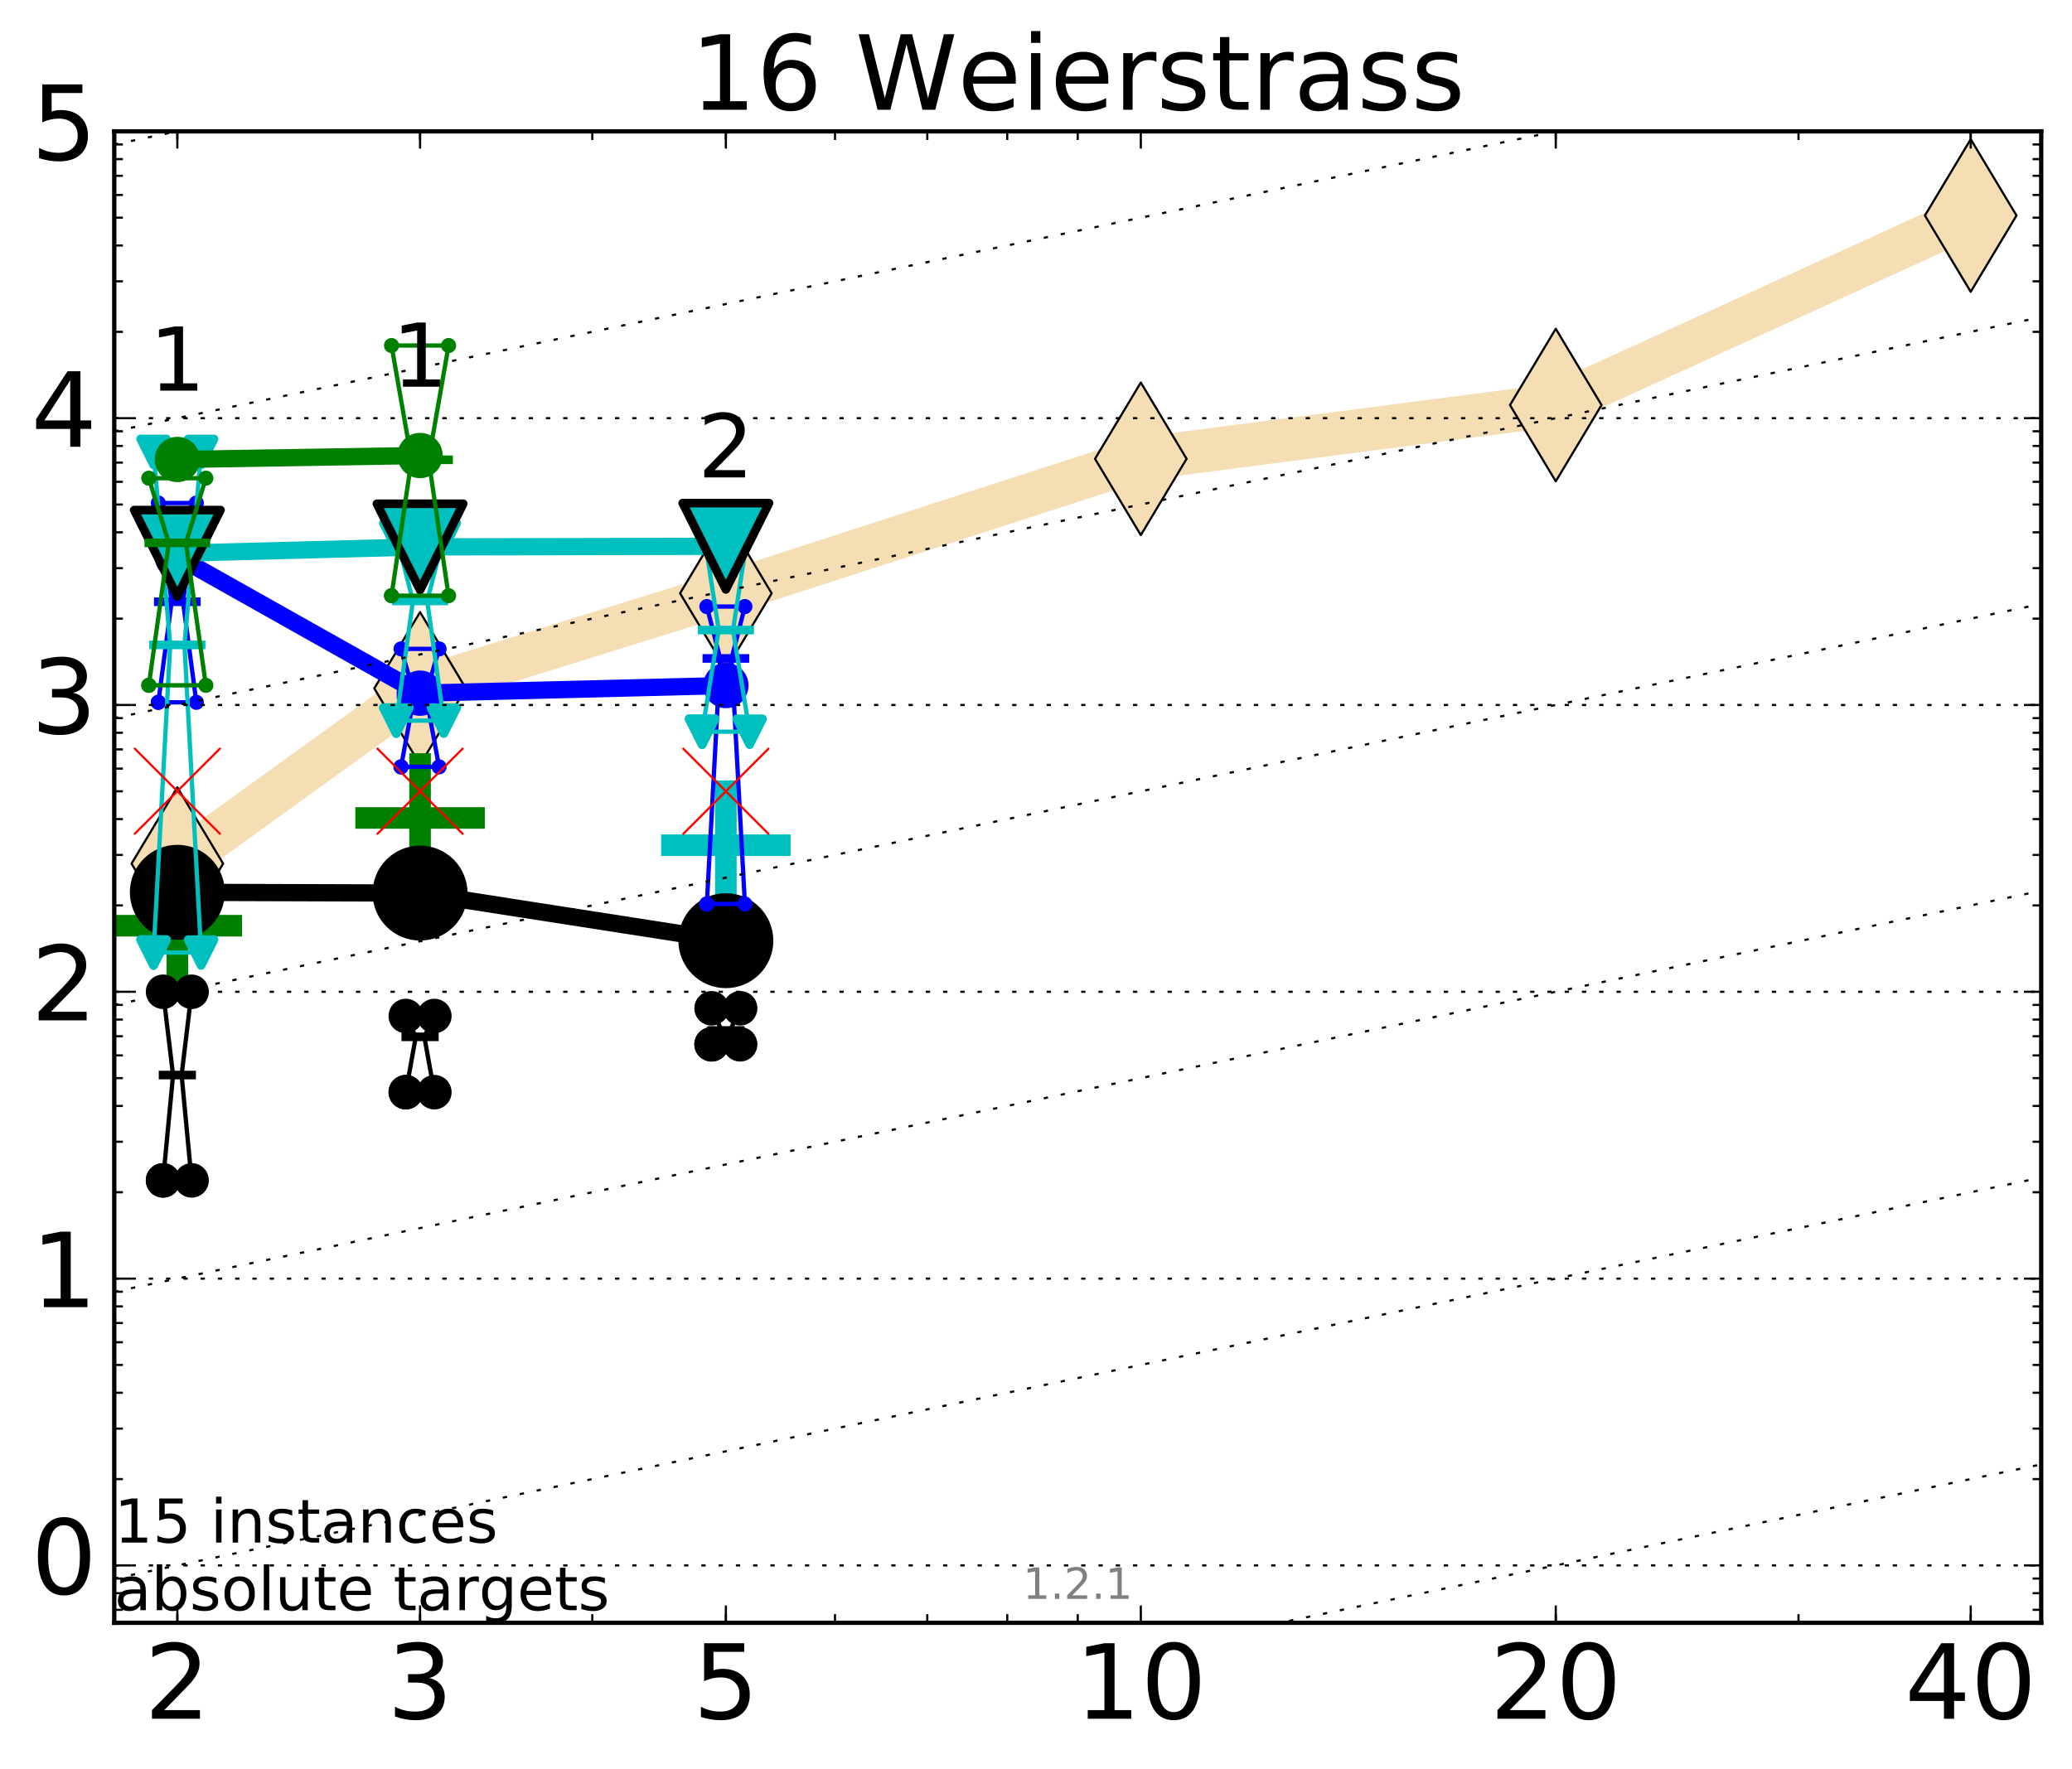 <?xml version="1.0" encoding="utf-8" standalone="no"?>
<!DOCTYPE svg PUBLIC "-//W3C//DTD SVG 1.1//EN"
  "http://www.w3.org/Graphics/SVG/1.1/DTD/svg11.dtd">
<!-- Created with matplotlib (http://matplotlib.org/) -->
<svg height="410pt" version="1.1" viewBox="0 0 480 410" width="480pt" xmlns="http://www.w3.org/2000/svg" xmlns:xlink="http://www.w3.org/1999/xlink">
 <defs>
  <style type="text/css">
*{stroke-linecap:butt;stroke-linejoin:round;stroke-miterlimit:100000;}
  </style>
 </defs>
 <g id="figure_1">
  <g id="patch_1">
   <path d="M 0 410.464 
L 480.07 410.464 
L 480.07 0 
L 0 0 
z
" style="fill:#ffffff;"/>
  </g>
  <g id="axes_1">
   <g id="patch_2">
    <path d="M 26.47 376.036 
L 472.87 376.036 
L 472.87 30.436 
L 26.47 30.436 
z
" style="fill:#ffffff;"/>
   </g>
   <g id="line2d_1">
    <path clip-path="url(#pd90be95db0)" d="M 41.082 200.119 
L 97.312 159.522 
L 168.155 137.483 
L 264.282 106.317 
L 360.409 93.86 
L 456.536 49.94 
" style="fill:none;stroke:#f5deb3;stroke-linecap:square;stroke-width:10.0;"/>
    <defs>
     <path d="M -0 17.678 
L 10.607 0 
L 0 -17.678 
L -10.607 -0 
z
" id="m9e1644c164" style="stroke:#000000;stroke-linejoin:miter;stroke-width:0.5;"/>
    </defs>
    <g clip-path="url(#pd90be95db0)">
     <use style="fill:#f5deb3;stroke:#000000;stroke-linejoin:miter;stroke-width:0.5;" x="41.082" xlink:href="#m9e1644c164" y="200.119"/>
     <use style="fill:#f5deb3;stroke:#000000;stroke-linejoin:miter;stroke-width:0.5;" x="97.312" xlink:href="#m9e1644c164" y="159.522"/>
     <use style="fill:#f5deb3;stroke:#000000;stroke-linejoin:miter;stroke-width:0.5;" x="168.155" xlink:href="#m9e1644c164" y="137.483"/>
     <use style="fill:#f5deb3;stroke:#000000;stroke-linejoin:miter;stroke-width:0.5;" x="264.282" xlink:href="#m9e1644c164" y="106.317"/>
     <use style="fill:#f5deb3;stroke:#000000;stroke-linejoin:miter;stroke-width:0.5;" x="360.409" xlink:href="#m9e1644c164" y="93.86"/>
     <use style="fill:#f5deb3;stroke:#000000;stroke-linejoin:miter;stroke-width:0.5;" x="456.536" xlink:href="#m9e1644c164" y="49.94"/>
    </g>
   </g>
   <g id="line2d_2">
    <defs>
     <path d="M -15 0 
L 15 0 
M 0 15 
L 0 -15 
" id="m51545522bc" style="stroke:#008000;stroke-width:5.0;"/>
    </defs>
    <g clip-path="url(#pd90be95db0)">
     <use style="fill:#008000;stroke:#008000;stroke-width:5.0;" x="41.082" xlink:href="#m51545522bc" y="214.505"/>
    </g>
   </g>
   <g id="line2d_3">
    <g clip-path="url(#pd90be95db0)">
     <use style="fill:#008000;stroke:#008000;stroke-width:5.0;" x="97.312" xlink:href="#m51545522bc" y="189.544"/>
    </g>
   </g>
   <g id="line2d_4">
    <defs>
     <path d="M -15 0 
L 15 0 
M 0 15 
L 0 -15 
" id="mf8d70baa6d" style="stroke:#00bfbf;stroke-width:5.0;"/>
    </defs>
    <g clip-path="url(#pd90be95db0)">
     <use style="fill:#00bfbf;stroke:#00bfbf;stroke-width:5.0;" x="168.155" xlink:href="#mf8d70baa6d" y="195.854"/>
    </g>
   </g>
   <g id="line2d_5">
    <path clip-path="url(#pd90be95db0)" d="M 37.777 273.524 
L 40.09 249.115 
L 37.777 229.821 
L 44.386 229.821 
L 42.073 249.115 
L 44.386 273.524 
L 37.777 273.524 
" style="fill:none;stroke:#000000;stroke-linecap:square;"/>
    <defs>
     <path d="M 0 0 
C 0 0 0 0 0 0 
C 0 0 0 0 0 0 
C 0 0 0 0 0 0 
C 0 0 0 0 0 0 
C 0 0 0 0 0 0 
C 0 0 0 0 0 0 
C 0 0 0 0 0 0 
C 0 0 0 0 0 0 
z
" id="m1b5be629af" style="stroke:#000000;stroke-width:2.0;"/>
    </defs>
    <g clip-path="url(#pd90be95db0)">
     <use style="stroke:#000000;stroke-width:2.0;" x="37.777" xlink:href="#m1b5be629af" y="273.524"/>
     <use style="stroke:#000000;stroke-width:2.0;" x="40.09" xlink:href="#m1b5be629af" y="249.115"/>
     <use style="stroke:#000000;stroke-width:2.0;" x="37.777" xlink:href="#m1b5be629af" y="229.821"/>
     <use style="stroke:#000000;stroke-width:2.0;" x="44.386" xlink:href="#m1b5be629af" y="229.821"/>
     <use style="stroke:#000000;stroke-width:2.0;" x="42.073" xlink:href="#m1b5be629af" y="249.115"/>
     <use style="stroke:#000000;stroke-width:2.0;" x="44.386" xlink:href="#m1b5be629af" y="273.524"/>
     <use style="stroke:#000000;stroke-width:2.0;" x="37.777" xlink:href="#m1b5be629af" y="273.524"/>
    </g>
   </g>
   <g id="line2d_6">
    <path clip-path="url(#pd90be95db0)" d="M 37.777 273.524 
L 44.386 273.524 
L 44.386 229.821 
L 37.777 229.821 
L 37.777 273.524 
" style="fill:none;"/>
    <defs>
     <path d="M 0 3 
C 0.796 3 1.559 2.684 2.121 2.121 
C 2.684 1.559 3 0.796 3 0 
C 3 -0.796 2.684 -1.559 2.121 -2.121 
C 1.559 -2.684 0.796 -3 0 -3 
C -0.796 -3 -1.559 -2.684 -2.121 -2.121 
C -2.684 -1.559 -3 -0.796 -3 0 
C -3 0.796 -2.684 1.559 -2.121 2.121 
C -1.559 2.684 -0.796 3 0 3 
z
" id="m67bee87b6f" style="stroke:#000000;stroke-width:2.0;"/>
    </defs>
    <g clip-path="url(#pd90be95db0)">
     <use style="stroke:#000000;stroke-width:2.0;" x="37.777" xlink:href="#m67bee87b6f" y="273.524"/>
     <use style="stroke:#000000;stroke-width:2.0;" x="44.386" xlink:href="#m67bee87b6f" y="273.524"/>
     <use style="stroke:#000000;stroke-width:2.0;" x="44.386" xlink:href="#m67bee87b6f" y="229.821"/>
     <use style="stroke:#000000;stroke-width:2.0;" x="37.777" xlink:href="#m67bee87b6f" y="229.821"/>
     <use style="stroke:#000000;stroke-width:2.0;" x="37.777" xlink:href="#m67bee87b6f" y="273.524"/>
    </g>
   </g>
   <g id="line2d_7">
    <path clip-path="url(#pd90be95db0)" d="M 37.777 249.115 
L 44.386 249.115 
" style="fill:none;stroke:#000000;stroke-linecap:square;stroke-width:2.0;"/>
    <g clip-path="url(#pd90be95db0)">
     <use style="stroke:#000000;stroke-width:2.0;" x="37.777" xlink:href="#m1b5be629af" y="249.115"/>
     <use style="stroke:#000000;stroke-width:2.0;" x="44.386" xlink:href="#m1b5be629af" y="249.115"/>
    </g>
   </g>
   <g id="line2d_8">
    <path clip-path="url(#pd90be95db0)" d="M 94.008 253.084 
L 96.321 240.254 
L 94.008 235.432 
L 100.617 235.432 
L 98.304 240.254 
L 100.617 253.084 
L 94.008 253.084 
" style="fill:none;stroke:#000000;stroke-linecap:square;"/>
    <g clip-path="url(#pd90be95db0)">
     <use style="stroke:#000000;stroke-width:2.0;" x="94.008" xlink:href="#m1b5be629af" y="253.084"/>
     <use style="stroke:#000000;stroke-width:2.0;" x="96.321" xlink:href="#m1b5be629af" y="240.254"/>
     <use style="stroke:#000000;stroke-width:2.0;" x="94.008" xlink:href="#m1b5be629af" y="235.432"/>
     <use style="stroke:#000000;stroke-width:2.0;" x="100.617" xlink:href="#m1b5be629af" y="235.432"/>
     <use style="stroke:#000000;stroke-width:2.0;" x="98.304" xlink:href="#m1b5be629af" y="240.254"/>
     <use style="stroke:#000000;stroke-width:2.0;" x="100.617" xlink:href="#m1b5be629af" y="253.084"/>
     <use style="stroke:#000000;stroke-width:2.0;" x="94.008" xlink:href="#m1b5be629af" y="253.084"/>
    </g>
   </g>
   <g id="line2d_9">
    <path clip-path="url(#pd90be95db0)" d="M 94.008 253.084 
L 100.617 253.084 
L 100.617 235.432 
L 94.008 235.432 
L 94.008 253.084 
" style="fill:none;"/>
    <g clip-path="url(#pd90be95db0)">
     <use style="stroke:#000000;stroke-width:2.0;" x="94.008" xlink:href="#m67bee87b6f" y="253.084"/>
     <use style="stroke:#000000;stroke-width:2.0;" x="100.617" xlink:href="#m67bee87b6f" y="253.084"/>
     <use style="stroke:#000000;stroke-width:2.0;" x="100.617" xlink:href="#m67bee87b6f" y="235.432"/>
     <use style="stroke:#000000;stroke-width:2.0;" x="94.008" xlink:href="#m67bee87b6f" y="235.432"/>
     <use style="stroke:#000000;stroke-width:2.0;" x="94.008" xlink:href="#m67bee87b6f" y="253.084"/>
    </g>
   </g>
   <g id="line2d_10">
    <path clip-path="url(#pd90be95db0)" d="M 94.008 240.254 
L 100.617 240.254 
" style="fill:none;stroke:#000000;stroke-linecap:square;stroke-width:2.0;"/>
    <g clip-path="url(#pd90be95db0)">
     <use style="stroke:#000000;stroke-width:2.0;" x="94.008" xlink:href="#m1b5be629af" y="240.254"/>
     <use style="stroke:#000000;stroke-width:2.0;" x="100.617" xlink:href="#m1b5be629af" y="240.254"/>
    </g>
   </g>
   <g id="line2d_11">
    <path clip-path="url(#pd90be95db0)" d="M 164.85 241.99 
L 167.163 238.786 
L 164.85 233.642 
L 171.459 233.642 
L 169.146 238.786 
L 171.459 241.99 
L 164.85 241.99 
" style="fill:none;stroke:#000000;stroke-linecap:square;"/>
    <g clip-path="url(#pd90be95db0)">
     <use style="stroke:#000000;stroke-width:2.0;" x="164.85" xlink:href="#m1b5be629af" y="241.99"/>
     <use style="stroke:#000000;stroke-width:2.0;" x="167.163" xlink:href="#m1b5be629af" y="238.786"/>
     <use style="stroke:#000000;stroke-width:2.0;" x="164.85" xlink:href="#m1b5be629af" y="233.642"/>
     <use style="stroke:#000000;stroke-width:2.0;" x="171.459" xlink:href="#m1b5be629af" y="233.642"/>
     <use style="stroke:#000000;stroke-width:2.0;" x="169.146" xlink:href="#m1b5be629af" y="238.786"/>
     <use style="stroke:#000000;stroke-width:2.0;" x="171.459" xlink:href="#m1b5be629af" y="241.99"/>
     <use style="stroke:#000000;stroke-width:2.0;" x="164.85" xlink:href="#m1b5be629af" y="241.99"/>
    </g>
   </g>
   <g id="line2d_12">
    <path clip-path="url(#pd90be95db0)" d="M 164.85 241.99 
L 171.459 241.99 
L 171.459 233.642 
L 164.85 233.642 
L 164.85 241.99 
" style="fill:none;"/>
    <g clip-path="url(#pd90be95db0)">
     <use style="stroke:#000000;stroke-width:2.0;" x="164.85" xlink:href="#m67bee87b6f" y="241.99"/>
     <use style="stroke:#000000;stroke-width:2.0;" x="171.459" xlink:href="#m67bee87b6f" y="241.99"/>
     <use style="stroke:#000000;stroke-width:2.0;" x="171.459" xlink:href="#m67bee87b6f" y="233.642"/>
     <use style="stroke:#000000;stroke-width:2.0;" x="164.85" xlink:href="#m67bee87b6f" y="233.642"/>
     <use style="stroke:#000000;stroke-width:2.0;" x="164.85" xlink:href="#m67bee87b6f" y="241.99"/>
    </g>
   </g>
   <g id="line2d_13">
    <path clip-path="url(#pd90be95db0)" d="M 164.85 238.786 
L 171.459 238.786 
" style="fill:none;stroke:#000000;stroke-linecap:square;stroke-width:2.0;"/>
    <g clip-path="url(#pd90be95db0)">
     <use style="stroke:#000000;stroke-width:2.0;" x="164.85" xlink:href="#m1b5be629af" y="238.786"/>
     <use style="stroke:#000000;stroke-width:2.0;" x="171.459" xlink:href="#m1b5be629af" y="238.786"/>
    </g>
   </g>
   <g id="line2d_14">
    <path clip-path="url(#pd90be95db0)" d="M 41.082 206.766 
L 97.312 206.948 
" style="fill:none;stroke:#000000;stroke-linecap:square;stroke-width:4.0;"/>
    <g clip-path="url(#pd90be95db0)">
     <use style="stroke:#000000;stroke-width:2.0;" x="41.082" xlink:href="#m1b5be629af" y="206.766"/>
     <use style="stroke:#000000;stroke-width:2.0;" x="97.312" xlink:href="#m1b5be629af" y="206.948"/>
    </g>
   </g>
   <g id="line2d_15">
    <path clip-path="url(#pd90be95db0)" d="M 97.312 206.948 
L 168.155 217.979 
" style="fill:none;stroke:#000000;stroke-linecap:square;stroke-width:4.0;"/>
    <g clip-path="url(#pd90be95db0)">
     <use style="stroke:#000000;stroke-width:2.0;" x="97.312" xlink:href="#m1b5be629af" y="206.948"/>
     <use style="stroke:#000000;stroke-width:2.0;" x="168.155" xlink:href="#m1b5be629af" y="217.979"/>
    </g>
   </g>
   <g id="line2d_16">
    <path clip-path="url(#pd90be95db0)" d="M 41.082 206.766 
L 97.312 206.948 
L 168.155 217.979 
" style="fill:none;"/>
    <defs>
     <path d="M 0 10 
C 2.652 10 5.196 8.946 7.071 7.071 
C 8.946 5.196 10 2.652 10 0 
C 10 -2.652 8.946 -5.196 7.071 -7.071 
C 5.196 -8.946 2.652 -10 0 -10 
C -2.652 -10 -5.196 -8.946 -7.071 -7.071 
C -8.946 -5.196 -10 -2.652 -10 0 
C -10 2.652 -8.946 5.196 -7.071 7.071 
C -5.196 8.946 -2.652 10 0 10 
z
" id="med05e430c9" style="stroke:#000000;stroke-width:2.0;"/>
    </defs>
    <g clip-path="url(#pd90be95db0)">
     <use style="stroke:#000000;stroke-width:2.0;" x="41.082" xlink:href="#med05e430c9" y="206.766"/>
     <use style="stroke:#000000;stroke-width:2.0;" x="97.312" xlink:href="#med05e430c9" y="206.948"/>
     <use style="stroke:#000000;stroke-width:2.0;" x="168.155" xlink:href="#med05e430c9" y="217.979"/>
    </g>
   </g>
   <g id="line2d_17">
    <path clip-path="url(#pd90be95db0)" d="M 36.676 162.745 
L 39.76 139.447 
L 36.676 116.563 
L 45.488 116.563 
L 42.403 139.447 
L 45.488 162.745 
L 36.676 162.745 
" style="fill:none;stroke:#0000ff;stroke-linecap:square;"/>
    <defs>
     <path d="M 0 0 
C 0 0 0 0 0 0 
C 0 0 0 0 0 0 
C 0 0 0 0 0 0 
C 0 0 0 0 0 0 
C 0 0 0 0 0 0 
C 0 0 0 0 0 0 
C 0 0 0 0 0 0 
C 0 0 0 0 0 0 
z
" id="m8f7d8e5d2e" style="stroke:#0000ff;stroke-width:0.5;"/>
    </defs>
    <g clip-path="url(#pd90be95db0)">
     <use style="fill:#0000ff;stroke:#0000ff;stroke-width:0.5;" x="36.676" xlink:href="#m8f7d8e5d2e" y="162.745"/>
     <use style="fill:#0000ff;stroke:#0000ff;stroke-width:0.5;" x="39.76" xlink:href="#m8f7d8e5d2e" y="139.447"/>
     <use style="fill:#0000ff;stroke:#0000ff;stroke-width:0.5;" x="36.676" xlink:href="#m8f7d8e5d2e" y="116.563"/>
     <use style="fill:#0000ff;stroke:#0000ff;stroke-width:0.5;" x="45.488" xlink:href="#m8f7d8e5d2e" y="116.563"/>
     <use style="fill:#0000ff;stroke:#0000ff;stroke-width:0.5;" x="42.403" xlink:href="#m8f7d8e5d2e" y="139.447"/>
     <use style="fill:#0000ff;stroke:#0000ff;stroke-width:0.5;" x="45.488" xlink:href="#m8f7d8e5d2e" y="162.745"/>
     <use style="fill:#0000ff;stroke:#0000ff;stroke-width:0.5;" x="36.676" xlink:href="#m8f7d8e5d2e" y="162.745"/>
    </g>
   </g>
   <g id="line2d_18">
    <path clip-path="url(#pd90be95db0)" d="M 36.676 162.745 
L 45.488 162.745 
L 45.488 116.563 
L 36.676 116.563 
L 36.676 162.745 
" style="fill:none;"/>
    <defs>
     <path d="M 0 1.5 
C 0.398 1.5 0.779 1.342 1.061 1.061 
C 1.342 0.779 1.5 0.398 1.5 0 
C 1.5 -0.398 1.342 -0.779 1.061 -1.061 
C 0.779 -1.342 0.398 -1.5 0 -1.5 
C -0.398 -1.5 -0.779 -1.342 -1.061 -1.061 
C -1.342 -0.779 -1.5 -0.398 -1.5 0 
C -1.5 0.398 -1.342 0.779 -1.061 1.061 
C -0.779 1.342 -0.398 1.5 0 1.5 
z
" id="mb099a18bae" style="stroke:#0000ff;stroke-width:0.5;"/>
    </defs>
    <g clip-path="url(#pd90be95db0)">
     <use style="fill:#0000ff;stroke:#0000ff;stroke-width:0.5;" x="36.676" xlink:href="#mb099a18bae" y="162.745"/>
     <use style="fill:#0000ff;stroke:#0000ff;stroke-width:0.5;" x="45.488" xlink:href="#mb099a18bae" y="162.745"/>
     <use style="fill:#0000ff;stroke:#0000ff;stroke-width:0.5;" x="45.488" xlink:href="#mb099a18bae" y="116.563"/>
     <use style="fill:#0000ff;stroke:#0000ff;stroke-width:0.5;" x="36.676" xlink:href="#mb099a18bae" y="116.563"/>
     <use style="fill:#0000ff;stroke:#0000ff;stroke-width:0.5;" x="36.676" xlink:href="#mb099a18bae" y="162.745"/>
    </g>
   </g>
   <g id="line2d_19">
    <path clip-path="url(#pd90be95db0)" d="M 36.676 139.447 
L 45.488 139.447 
" style="fill:none;stroke:#0000ff;stroke-linecap:square;stroke-width:2.0;"/>
    <g clip-path="url(#pd90be95db0)">
     <use style="fill:#0000ff;stroke:#0000ff;stroke-width:0.5;" x="36.676" xlink:href="#m8f7d8e5d2e" y="139.447"/>
     <use style="fill:#0000ff;stroke:#0000ff;stroke-width:0.5;" x="45.488" xlink:href="#m8f7d8e5d2e" y="139.447"/>
    </g>
   </g>
   <g id="line2d_20">
    <path clip-path="url(#pd90be95db0)" d="M 92.906 177.706 
L 95.991 160.987 
L 92.906 150.364 
L 101.718 150.364 
L 98.634 160.987 
L 101.718 177.706 
L 92.906 177.706 
" style="fill:none;stroke:#0000ff;stroke-linecap:square;"/>
    <g clip-path="url(#pd90be95db0)">
     <use style="fill:#0000ff;stroke:#0000ff;stroke-width:0.5;" x="92.906" xlink:href="#m8f7d8e5d2e" y="177.706"/>
     <use style="fill:#0000ff;stroke:#0000ff;stroke-width:0.5;" x="95.991" xlink:href="#m8f7d8e5d2e" y="160.987"/>
     <use style="fill:#0000ff;stroke:#0000ff;stroke-width:0.5;" x="92.906" xlink:href="#m8f7d8e5d2e" y="150.364"/>
     <use style="fill:#0000ff;stroke:#0000ff;stroke-width:0.5;" x="101.718" xlink:href="#m8f7d8e5d2e" y="150.364"/>
     <use style="fill:#0000ff;stroke:#0000ff;stroke-width:0.5;" x="98.634" xlink:href="#m8f7d8e5d2e" y="160.987"/>
     <use style="fill:#0000ff;stroke:#0000ff;stroke-width:0.5;" x="101.718" xlink:href="#m8f7d8e5d2e" y="177.706"/>
     <use style="fill:#0000ff;stroke:#0000ff;stroke-width:0.5;" x="92.906" xlink:href="#m8f7d8e5d2e" y="177.706"/>
    </g>
   </g>
   <g id="line2d_21">
    <path clip-path="url(#pd90be95db0)" d="M 92.906 177.706 
L 101.718 177.706 
L 101.718 150.364 
L 92.906 150.364 
L 92.906 177.706 
" style="fill:none;"/>
    <g clip-path="url(#pd90be95db0)">
     <use style="fill:#0000ff;stroke:#0000ff;stroke-width:0.5;" x="92.906" xlink:href="#mb099a18bae" y="177.706"/>
     <use style="fill:#0000ff;stroke:#0000ff;stroke-width:0.5;" x="101.718" xlink:href="#mb099a18bae" y="177.706"/>
     <use style="fill:#0000ff;stroke:#0000ff;stroke-width:0.5;" x="101.718" xlink:href="#mb099a18bae" y="150.364"/>
     <use style="fill:#0000ff;stroke:#0000ff;stroke-width:0.5;" x="92.906" xlink:href="#mb099a18bae" y="150.364"/>
     <use style="fill:#0000ff;stroke:#0000ff;stroke-width:0.5;" x="92.906" xlink:href="#mb099a18bae" y="177.706"/>
    </g>
   </g>
   <g id="line2d_22">
    <path clip-path="url(#pd90be95db0)" d="M 92.906 160.987 
L 101.718 160.987 
" style="fill:none;stroke:#0000ff;stroke-linecap:square;stroke-width:2.0;"/>
    <g clip-path="url(#pd90be95db0)">
     <use style="fill:#0000ff;stroke:#0000ff;stroke-width:0.5;" x="92.906" xlink:href="#m8f7d8e5d2e" y="160.987"/>
     <use style="fill:#0000ff;stroke:#0000ff;stroke-width:0.5;" x="101.718" xlink:href="#m8f7d8e5d2e" y="160.987"/>
    </g>
   </g>
   <g id="line2d_23">
    <path clip-path="url(#pd90be95db0)" d="M 163.749 209.47 
L 166.833 152.577 
L 163.749 140.559 
L 172.561 140.559 
L 169.476 152.577 
L 172.561 209.47 
L 163.749 209.47 
" style="fill:none;stroke:#0000ff;stroke-linecap:square;"/>
    <g clip-path="url(#pd90be95db0)">
     <use style="fill:#0000ff;stroke:#0000ff;stroke-width:0.5;" x="163.749" xlink:href="#m8f7d8e5d2e" y="209.47"/>
     <use style="fill:#0000ff;stroke:#0000ff;stroke-width:0.5;" x="166.833" xlink:href="#m8f7d8e5d2e" y="152.577"/>
     <use style="fill:#0000ff;stroke:#0000ff;stroke-width:0.5;" x="163.749" xlink:href="#m8f7d8e5d2e" y="140.559"/>
     <use style="fill:#0000ff;stroke:#0000ff;stroke-width:0.5;" x="172.561" xlink:href="#m8f7d8e5d2e" y="140.559"/>
     <use style="fill:#0000ff;stroke:#0000ff;stroke-width:0.5;" x="169.476" xlink:href="#m8f7d8e5d2e" y="152.577"/>
     <use style="fill:#0000ff;stroke:#0000ff;stroke-width:0.5;" x="172.561" xlink:href="#m8f7d8e5d2e" y="209.47"/>
     <use style="fill:#0000ff;stroke:#0000ff;stroke-width:0.5;" x="163.749" xlink:href="#m8f7d8e5d2e" y="209.47"/>
    </g>
   </g>
   <g id="line2d_24">
    <path clip-path="url(#pd90be95db0)" d="M 163.749 209.47 
L 172.561 209.47 
L 172.561 140.559 
L 163.749 140.559 
L 163.749 209.47 
" style="fill:none;"/>
    <g clip-path="url(#pd90be95db0)">
     <use style="fill:#0000ff;stroke:#0000ff;stroke-width:0.5;" x="163.749" xlink:href="#mb099a18bae" y="209.47"/>
     <use style="fill:#0000ff;stroke:#0000ff;stroke-width:0.5;" x="172.561" xlink:href="#mb099a18bae" y="209.47"/>
     <use style="fill:#0000ff;stroke:#0000ff;stroke-width:0.5;" x="172.561" xlink:href="#mb099a18bae" y="140.559"/>
     <use style="fill:#0000ff;stroke:#0000ff;stroke-width:0.5;" x="163.749" xlink:href="#mb099a18bae" y="140.559"/>
     <use style="fill:#0000ff;stroke:#0000ff;stroke-width:0.5;" x="163.749" xlink:href="#mb099a18bae" y="209.47"/>
    </g>
   </g>
   <g id="line2d_25">
    <path clip-path="url(#pd90be95db0)" d="M 163.749 152.577 
L 172.561 152.577 
" style="fill:none;stroke:#0000ff;stroke-linecap:square;stroke-width:2.0;"/>
    <g clip-path="url(#pd90be95db0)">
     <use style="fill:#0000ff;stroke:#0000ff;stroke-width:0.5;" x="163.749" xlink:href="#m8f7d8e5d2e" y="152.577"/>
     <use style="fill:#0000ff;stroke:#0000ff;stroke-width:0.5;" x="172.561" xlink:href="#m8f7d8e5d2e" y="152.577"/>
    </g>
   </g>
   <g id="line2d_26">
    <path clip-path="url(#pd90be95db0)" d="M 41.082 128.979 
L 97.312 160.622 
" style="fill:none;stroke:#0000ff;stroke-linecap:square;stroke-width:4.0;"/>
    <g clip-path="url(#pd90be95db0)">
     <use style="fill:#0000ff;stroke:#0000ff;stroke-width:0.5;" x="41.082" xlink:href="#m8f7d8e5d2e" y="128.979"/>
     <use style="fill:#0000ff;stroke:#0000ff;stroke-width:0.5;" x="97.312" xlink:href="#m8f7d8e5d2e" y="160.622"/>
    </g>
   </g>
   <g id="line2d_27">
    <path clip-path="url(#pd90be95db0)" d="M 97.312 160.622 
L 168.155 158.853 
" style="fill:none;stroke:#0000ff;stroke-linecap:square;stroke-width:4.0;"/>
    <g clip-path="url(#pd90be95db0)">
     <use style="fill:#0000ff;stroke:#0000ff;stroke-width:0.5;" x="97.312" xlink:href="#m8f7d8e5d2e" y="160.622"/>
     <use style="fill:#0000ff;stroke:#0000ff;stroke-width:0.5;" x="168.155" xlink:href="#m8f7d8e5d2e" y="158.853"/>
    </g>
   </g>
   <g id="line2d_28">
    <path clip-path="url(#pd90be95db0)" d="M 41.082 128.979 
L 97.312 160.622 
L 168.155 158.853 
" style="fill:none;"/>
    <defs>
     <path d="M 0 5 
C 1.326 5 2.598 4.473 3.536 3.536 
C 4.473 2.598 5 1.326 5 0 
C 5 -1.326 4.473 -2.598 3.536 -3.536 
C 2.598 -4.473 1.326 -5 0 -5 
C -1.326 -5 -2.598 -4.473 -3.536 -3.536 
C -4.473 -2.598 -5 -1.326 -5 0 
C -5 1.326 -4.473 2.598 -3.536 3.536 
C -2.598 4.473 -1.326 5 0 5 
z
" id="md7a4f60d16" style="stroke:#0000ff;stroke-width:0.5;"/>
    </defs>
    <g clip-path="url(#pd90be95db0)">
     <use style="fill:#0000ff;stroke:#0000ff;stroke-width:0.5;" x="41.082" xlink:href="#md7a4f60d16" y="128.979"/>
     <use style="fill:#0000ff;stroke:#0000ff;stroke-width:0.5;" x="97.312" xlink:href="#md7a4f60d16" y="160.622"/>
     <use style="fill:#0000ff;stroke:#0000ff;stroke-width:0.5;" x="168.155" xlink:href="#md7a4f60d16" y="158.853"/>
    </g>
   </g>
   <g id="line2d_29">
    <path clip-path="url(#pd90be95db0)" d="M 35.574 220.734 
L 39.429 149.444 
L 35.574 104.722 
L 46.589 104.722 
L 42.734 149.444 
L 46.589 220.734 
L 35.574 220.734 
" style="fill:none;stroke:#00bfbf;stroke-linecap:square;"/>
    <defs>
     <path d="M 0 0 
L 0 0 
L 0 0 
z
" id="m6179647ae7" style="stroke:#00bfbf;stroke-linejoin:miter;stroke-width:2.0;"/>
    </defs>
    <g clip-path="url(#pd90be95db0)">
     <use style="fill:#00bfbf;stroke:#00bfbf;stroke-linejoin:miter;stroke-width:2.0;" x="35.574" xlink:href="#m6179647ae7" y="220.734"/>
     <use style="fill:#00bfbf;stroke:#00bfbf;stroke-linejoin:miter;stroke-width:2.0;" x="39.429" xlink:href="#m6179647ae7" y="149.444"/>
     <use style="fill:#00bfbf;stroke:#00bfbf;stroke-linejoin:miter;stroke-width:2.0;" x="35.574" xlink:href="#m6179647ae7" y="104.722"/>
     <use style="fill:#00bfbf;stroke:#00bfbf;stroke-linejoin:miter;stroke-width:2.0;" x="46.589" xlink:href="#m6179647ae7" y="104.722"/>
     <use style="fill:#00bfbf;stroke:#00bfbf;stroke-linejoin:miter;stroke-width:2.0;" x="42.734" xlink:href="#m6179647ae7" y="149.444"/>
     <use style="fill:#00bfbf;stroke:#00bfbf;stroke-linejoin:miter;stroke-width:2.0;" x="46.589" xlink:href="#m6179647ae7" y="220.734"/>
     <use style="fill:#00bfbf;stroke:#00bfbf;stroke-linejoin:miter;stroke-width:2.0;" x="35.574" xlink:href="#m6179647ae7" y="220.734"/>
    </g>
   </g>
   <g id="line2d_30">
    <path clip-path="url(#pd90be95db0)" d="M 35.574 220.734 
L 46.589 220.734 
L 46.589 104.722 
L 35.574 104.722 
L 35.574 220.734 
" style="fill:none;"/>
    <defs>
     <path d="M -0 3 
L 3 -3 
L -3 -3 
z
" id="m2722ee25ad" style="stroke:#00bfbf;stroke-linejoin:miter;stroke-width:2.0;"/>
    </defs>
    <g clip-path="url(#pd90be95db0)">
     <use style="fill:#00bfbf;stroke:#00bfbf;stroke-linejoin:miter;stroke-width:2.0;" x="35.574" xlink:href="#m2722ee25ad" y="220.734"/>
     <use style="fill:#00bfbf;stroke:#00bfbf;stroke-linejoin:miter;stroke-width:2.0;" x="46.589" xlink:href="#m2722ee25ad" y="220.734"/>
     <use style="fill:#00bfbf;stroke:#00bfbf;stroke-linejoin:miter;stroke-width:2.0;" x="46.589" xlink:href="#m2722ee25ad" y="104.722"/>
     <use style="fill:#00bfbf;stroke:#00bfbf;stroke-linejoin:miter;stroke-width:2.0;" x="35.574" xlink:href="#m2722ee25ad" y="104.722"/>
     <use style="fill:#00bfbf;stroke:#00bfbf;stroke-linejoin:miter;stroke-width:2.0;" x="35.574" xlink:href="#m2722ee25ad" y="220.734"/>
    </g>
   </g>
   <g id="line2d_31">
    <path clip-path="url(#pd90be95db0)" d="M 35.574 149.444 
L 46.589 149.444 
" style="fill:none;stroke:#00bfbf;stroke-linecap:square;stroke-width:2.0;"/>
    <g clip-path="url(#pd90be95db0)">
     <use style="fill:#00bfbf;stroke:#00bfbf;stroke-linejoin:miter;stroke-width:2.0;" x="35.574" xlink:href="#m6179647ae7" y="149.444"/>
     <use style="fill:#00bfbf;stroke:#00bfbf;stroke-linejoin:miter;stroke-width:2.0;" x="46.589" xlink:href="#m6179647ae7" y="149.444"/>
    </g>
   </g>
   <g id="line2d_32">
    <path clip-path="url(#pd90be95db0)" d="M 91.805 166.984 
L 95.66 139.245 
L 91.805 124.195 
L 102.82 124.195 
L 98.965 139.245 
L 102.82 166.984 
L 91.805 166.984 
" style="fill:none;stroke:#00bfbf;stroke-linecap:square;"/>
    <g clip-path="url(#pd90be95db0)">
     <use style="fill:#00bfbf;stroke:#00bfbf;stroke-linejoin:miter;stroke-width:2.0;" x="91.805" xlink:href="#m6179647ae7" y="166.984"/>
     <use style="fill:#00bfbf;stroke:#00bfbf;stroke-linejoin:miter;stroke-width:2.0;" x="95.66" xlink:href="#m6179647ae7" y="139.245"/>
     <use style="fill:#00bfbf;stroke:#00bfbf;stroke-linejoin:miter;stroke-width:2.0;" x="91.805" xlink:href="#m6179647ae7" y="124.195"/>
     <use style="fill:#00bfbf;stroke:#00bfbf;stroke-linejoin:miter;stroke-width:2.0;" x="102.82" xlink:href="#m6179647ae7" y="124.195"/>
     <use style="fill:#00bfbf;stroke:#00bfbf;stroke-linejoin:miter;stroke-width:2.0;" x="98.965" xlink:href="#m6179647ae7" y="139.245"/>
     <use style="fill:#00bfbf;stroke:#00bfbf;stroke-linejoin:miter;stroke-width:2.0;" x="102.82" xlink:href="#m6179647ae7" y="166.984"/>
     <use style="fill:#00bfbf;stroke:#00bfbf;stroke-linejoin:miter;stroke-width:2.0;" x="91.805" xlink:href="#m6179647ae7" y="166.984"/>
    </g>
   </g>
   <g id="line2d_33">
    <path clip-path="url(#pd90be95db0)" d="M 91.805 166.984 
L 102.82 166.984 
L 102.82 124.195 
L 91.805 124.195 
L 91.805 166.984 
" style="fill:none;"/>
    <g clip-path="url(#pd90be95db0)">
     <use style="fill:#00bfbf;stroke:#00bfbf;stroke-linejoin:miter;stroke-width:2.0;" x="91.805" xlink:href="#m2722ee25ad" y="166.984"/>
     <use style="fill:#00bfbf;stroke:#00bfbf;stroke-linejoin:miter;stroke-width:2.0;" x="102.82" xlink:href="#m2722ee25ad" y="166.984"/>
     <use style="fill:#00bfbf;stroke:#00bfbf;stroke-linejoin:miter;stroke-width:2.0;" x="102.82" xlink:href="#m2722ee25ad" y="124.195"/>
     <use style="fill:#00bfbf;stroke:#00bfbf;stroke-linejoin:miter;stroke-width:2.0;" x="91.805" xlink:href="#m2722ee25ad" y="124.195"/>
     <use style="fill:#00bfbf;stroke:#00bfbf;stroke-linejoin:miter;stroke-width:2.0;" x="91.805" xlink:href="#m2722ee25ad" y="166.984"/>
    </g>
   </g>
   <g id="line2d_34">
    <path clip-path="url(#pd90be95db0)" d="M 91.805 139.245 
L 102.82 139.245 
" style="fill:none;stroke:#00bfbf;stroke-linecap:square;stroke-width:2.0;"/>
    <g clip-path="url(#pd90be95db0)">
     <use style="fill:#00bfbf;stroke:#00bfbf;stroke-linejoin:miter;stroke-width:2.0;" x="91.805" xlink:href="#m6179647ae7" y="139.245"/>
     <use style="fill:#00bfbf;stroke:#00bfbf;stroke-linejoin:miter;stroke-width:2.0;" x="102.82" xlink:href="#m6179647ae7" y="139.245"/>
    </g>
   </g>
   <g id="line2d_35">
    <path clip-path="url(#pd90be95db0)" d="M 162.647 169.563 
L 166.502 145.995 
L 162.647 120.964 
L 173.662 120.964 
L 169.807 145.995 
L 173.662 169.563 
L 162.647 169.563 
" style="fill:none;stroke:#00bfbf;stroke-linecap:square;"/>
    <g clip-path="url(#pd90be95db0)">
     <use style="fill:#00bfbf;stroke:#00bfbf;stroke-linejoin:miter;stroke-width:2.0;" x="162.647" xlink:href="#m6179647ae7" y="169.563"/>
     <use style="fill:#00bfbf;stroke:#00bfbf;stroke-linejoin:miter;stroke-width:2.0;" x="166.502" xlink:href="#m6179647ae7" y="145.995"/>
     <use style="fill:#00bfbf;stroke:#00bfbf;stroke-linejoin:miter;stroke-width:2.0;" x="162.647" xlink:href="#m6179647ae7" y="120.964"/>
     <use style="fill:#00bfbf;stroke:#00bfbf;stroke-linejoin:miter;stroke-width:2.0;" x="173.662" xlink:href="#m6179647ae7" y="120.964"/>
     <use style="fill:#00bfbf;stroke:#00bfbf;stroke-linejoin:miter;stroke-width:2.0;" x="169.807" xlink:href="#m6179647ae7" y="145.995"/>
     <use style="fill:#00bfbf;stroke:#00bfbf;stroke-linejoin:miter;stroke-width:2.0;" x="173.662" xlink:href="#m6179647ae7" y="169.563"/>
     <use style="fill:#00bfbf;stroke:#00bfbf;stroke-linejoin:miter;stroke-width:2.0;" x="162.647" xlink:href="#m6179647ae7" y="169.563"/>
    </g>
   </g>
   <g id="line2d_36">
    <path clip-path="url(#pd90be95db0)" d="M 162.647 169.563 
L 173.662 169.563 
L 173.662 120.964 
L 162.647 120.964 
L 162.647 169.563 
" style="fill:none;"/>
    <g clip-path="url(#pd90be95db0)">
     <use style="fill:#00bfbf;stroke:#00bfbf;stroke-linejoin:miter;stroke-width:2.0;" x="162.647" xlink:href="#m2722ee25ad" y="169.563"/>
     <use style="fill:#00bfbf;stroke:#00bfbf;stroke-linejoin:miter;stroke-width:2.0;" x="173.662" xlink:href="#m2722ee25ad" y="169.563"/>
     <use style="fill:#00bfbf;stroke:#00bfbf;stroke-linejoin:miter;stroke-width:2.0;" x="173.662" xlink:href="#m2722ee25ad" y="120.964"/>
     <use style="fill:#00bfbf;stroke:#00bfbf;stroke-linejoin:miter;stroke-width:2.0;" x="162.647" xlink:href="#m2722ee25ad" y="120.964"/>
     <use style="fill:#00bfbf;stroke:#00bfbf;stroke-linejoin:miter;stroke-width:2.0;" x="162.647" xlink:href="#m2722ee25ad" y="169.563"/>
    </g>
   </g>
   <g id="line2d_37">
    <path clip-path="url(#pd90be95db0)" d="M 162.647 145.995 
L 173.662 145.995 
" style="fill:none;stroke:#00bfbf;stroke-linecap:square;stroke-width:2.0;"/>
    <g clip-path="url(#pd90be95db0)">
     <use style="fill:#00bfbf;stroke:#00bfbf;stroke-linejoin:miter;stroke-width:2.0;" x="162.647" xlink:href="#m6179647ae7" y="145.995"/>
     <use style="fill:#00bfbf;stroke:#00bfbf;stroke-linejoin:miter;stroke-width:2.0;" x="173.662" xlink:href="#m6179647ae7" y="145.995"/>
    </g>
   </g>
   <g id="line2d_38">
    <path clip-path="url(#pd90be95db0)" d="M 41.082 128.2 
L 97.312 126.736 
" style="fill:none;stroke:#00bfbf;stroke-linecap:square;stroke-width:4.0;"/>
    <defs>
     <path d="M 0 0 
L 0 0 
L 0 0 
z
" id="m801df10272" style="stroke:#000000;stroke-linejoin:miter;stroke-width:2.0;"/>
    </defs>
    <g clip-path="url(#pd90be95db0)">
     <use style="fill:#00bfbf;stroke:#000000;stroke-linejoin:miter;stroke-width:2.0;" x="41.082" xlink:href="#m801df10272" y="128.2"/>
     <use style="fill:#00bfbf;stroke:#000000;stroke-linejoin:miter;stroke-width:2.0;" x="97.312" xlink:href="#m801df10272" y="126.736"/>
    </g>
   </g>
   <g id="line2d_39">
    <path clip-path="url(#pd90be95db0)" d="M 97.312 126.736 
L 168.155 126.582 
" style="fill:none;stroke:#00bfbf;stroke-linecap:square;stroke-width:4.0;"/>
    <g clip-path="url(#pd90be95db0)">
     <use style="fill:#00bfbf;stroke:#000000;stroke-linejoin:miter;stroke-width:2.0;" x="97.312" xlink:href="#m801df10272" y="126.736"/>
     <use style="fill:#00bfbf;stroke:#000000;stroke-linejoin:miter;stroke-width:2.0;" x="168.155" xlink:href="#m801df10272" y="126.582"/>
    </g>
   </g>
   <g id="line2d_40">
    <path clip-path="url(#pd90be95db0)" d="M 41.082 128.2 
L 97.312 126.736 
L 168.155 126.582 
" style="fill:none;"/>
    <defs>
     <path d="M -0 10 
L 10 -10 
L -10 -10 
z
" id="mac2bf36b58" style="stroke:#000000;stroke-linejoin:miter;stroke-width:2.0;"/>
    </defs>
    <g clip-path="url(#pd90be95db0)">
     <use style="fill:#00bfbf;stroke:#000000;stroke-linejoin:miter;stroke-width:2.0;" x="41.082" xlink:href="#mac2bf36b58" y="128.2"/>
     <use style="fill:#00bfbf;stroke:#000000;stroke-linejoin:miter;stroke-width:2.0;" x="97.312" xlink:href="#mac2bf36b58" y="126.736"/>
     <use style="fill:#00bfbf;stroke:#000000;stroke-linejoin:miter;stroke-width:2.0;" x="168.155" xlink:href="#mac2bf36b58" y="126.582"/>
    </g>
   </g>
   <g id="line2d_41">
    <path clip-path="url(#pd90be95db0)" d="M 34.473 158.803 
L 39.099 125.803 
L 34.473 110.808 
L 47.691 110.808 
L 43.064 125.803 
L 47.691 158.803 
L 34.473 158.803 
" style="fill:none;stroke:#008000;stroke-linecap:square;"/>
    <defs>
     <path d="M 0 0 
C 0 0 0 0 0 0 
C 0 0 0 0 0 0 
C 0 0 0 0 0 0 
C 0 0 0 0 0 0 
C 0 0 0 0 0 0 
C 0 0 0 0 0 0 
C 0 0 0 0 0 0 
C 0 0 0 0 0 0 
z
" id="m7a48fc7fee" style="stroke:#008000;stroke-width:0.5;"/>
    </defs>
    <g clip-path="url(#pd90be95db0)">
     <use style="fill:#008000;stroke:#008000;stroke-width:0.5;" x="34.473" xlink:href="#m7a48fc7fee" y="158.803"/>
     <use style="fill:#008000;stroke:#008000;stroke-width:0.5;" x="39.099" xlink:href="#m7a48fc7fee" y="125.803"/>
     <use style="fill:#008000;stroke:#008000;stroke-width:0.5;" x="34.473" xlink:href="#m7a48fc7fee" y="110.808"/>
     <use style="fill:#008000;stroke:#008000;stroke-width:0.5;" x="47.691" xlink:href="#m7a48fc7fee" y="110.808"/>
     <use style="fill:#008000;stroke:#008000;stroke-width:0.5;" x="43.064" xlink:href="#m7a48fc7fee" y="125.803"/>
     <use style="fill:#008000;stroke:#008000;stroke-width:0.5;" x="47.691" xlink:href="#m7a48fc7fee" y="158.803"/>
     <use style="fill:#008000;stroke:#008000;stroke-width:0.5;" x="34.473" xlink:href="#m7a48fc7fee" y="158.803"/>
    </g>
   </g>
   <g id="line2d_42">
    <path clip-path="url(#pd90be95db0)" d="M 34.473 158.803 
L 47.691 158.803 
L 47.691 110.808 
L 34.473 110.808 
L 34.473 158.803 
" style="fill:none;"/>
    <defs>
     <path d="M 0 1.5 
C 0.398 1.5 0.779 1.342 1.061 1.061 
C 1.342 0.779 1.5 0.398 1.5 0 
C 1.5 -0.398 1.342 -0.779 1.061 -1.061 
C 0.779 -1.342 0.398 -1.5 0 -1.5 
C -0.398 -1.5 -0.779 -1.342 -1.061 -1.061 
C -1.342 -0.779 -1.5 -0.398 -1.5 0 
C -1.5 0.398 -1.342 0.779 -1.061 1.061 
C -0.779 1.342 -0.398 1.5 0 1.5 
z
" id="ma028eb5809" style="stroke:#008000;stroke-width:0.5;"/>
    </defs>
    <g clip-path="url(#pd90be95db0)">
     <use style="fill:#008000;stroke:#008000;stroke-width:0.5;" x="34.473" xlink:href="#ma028eb5809" y="158.803"/>
     <use style="fill:#008000;stroke:#008000;stroke-width:0.5;" x="47.691" xlink:href="#ma028eb5809" y="158.803"/>
     <use style="fill:#008000;stroke:#008000;stroke-width:0.5;" x="47.691" xlink:href="#ma028eb5809" y="110.808"/>
     <use style="fill:#008000;stroke:#008000;stroke-width:0.5;" x="34.473" xlink:href="#ma028eb5809" y="110.808"/>
     <use style="fill:#008000;stroke:#008000;stroke-width:0.5;" x="34.473" xlink:href="#ma028eb5809" y="158.803"/>
    </g>
   </g>
   <g id="line2d_43">
    <path clip-path="url(#pd90be95db0)" d="M 34.473 125.803 
L 47.691 125.803 
" style="fill:none;stroke:#008000;stroke-linecap:square;stroke-width:2.0;"/>
    <g clip-path="url(#pd90be95db0)">
     <use style="fill:#008000;stroke:#008000;stroke-width:0.5;" x="34.473" xlink:href="#m7a48fc7fee" y="125.803"/>
     <use style="fill:#008000;stroke:#008000;stroke-width:0.5;" x="47.691" xlink:href="#m7a48fc7fee" y="125.803"/>
    </g>
   </g>
   <g id="line2d_44">
    <path clip-path="url(#pd90be95db0)" d="M 90.703 138.03 
L 95.33 106.548 
L 90.703 80.068 
L 103.921 80.068 
L 99.295 106.548 
L 103.921 138.03 
L 90.703 138.03 
" style="fill:none;stroke:#008000;stroke-linecap:square;"/>
    <g clip-path="url(#pd90be95db0)">
     <use style="fill:#008000;stroke:#008000;stroke-width:0.5;" x="90.703" xlink:href="#m7a48fc7fee" y="138.03"/>
     <use style="fill:#008000;stroke:#008000;stroke-width:0.5;" x="95.33" xlink:href="#m7a48fc7fee" y="106.548"/>
     <use style="fill:#008000;stroke:#008000;stroke-width:0.5;" x="90.703" xlink:href="#m7a48fc7fee" y="80.068"/>
     <use style="fill:#008000;stroke:#008000;stroke-width:0.5;" x="103.921" xlink:href="#m7a48fc7fee" y="80.068"/>
     <use style="fill:#008000;stroke:#008000;stroke-width:0.5;" x="99.295" xlink:href="#m7a48fc7fee" y="106.548"/>
     <use style="fill:#008000;stroke:#008000;stroke-width:0.5;" x="103.921" xlink:href="#m7a48fc7fee" y="138.03"/>
     <use style="fill:#008000;stroke:#008000;stroke-width:0.5;" x="90.703" xlink:href="#m7a48fc7fee" y="138.03"/>
    </g>
   </g>
   <g id="line2d_45">
    <path clip-path="url(#pd90be95db0)" d="M 90.703 138.03 
L 103.921 138.03 
L 103.921 80.068 
L 90.703 80.068 
L 90.703 138.03 
" style="fill:none;"/>
    <g clip-path="url(#pd90be95db0)">
     <use style="fill:#008000;stroke:#008000;stroke-width:0.5;" x="90.703" xlink:href="#ma028eb5809" y="138.03"/>
     <use style="fill:#008000;stroke:#008000;stroke-width:0.5;" x="103.921" xlink:href="#ma028eb5809" y="138.03"/>
     <use style="fill:#008000;stroke:#008000;stroke-width:0.5;" x="103.921" xlink:href="#ma028eb5809" y="80.068"/>
     <use style="fill:#008000;stroke:#008000;stroke-width:0.5;" x="90.703" xlink:href="#ma028eb5809" y="80.068"/>
     <use style="fill:#008000;stroke:#008000;stroke-width:0.5;" x="90.703" xlink:href="#ma028eb5809" y="138.03"/>
    </g>
   </g>
   <g id="line2d_46">
    <path clip-path="url(#pd90be95db0)" d="M 90.703 106.548 
L 103.921 106.548 
" style="fill:none;stroke:#008000;stroke-linecap:square;stroke-width:2.0;"/>
    <g clip-path="url(#pd90be95db0)">
     <use style="fill:#008000;stroke:#008000;stroke-width:0.5;" x="90.703" xlink:href="#m7a48fc7fee" y="106.548"/>
     <use style="fill:#008000;stroke:#008000;stroke-width:0.5;" x="103.921" xlink:href="#m7a48fc7fee" y="106.548"/>
    </g>
   </g>
   <g id="line2d_47">
    <path clip-path="url(#pd90be95db0)" d="M 41.082 106.472 
L 97.312 105.556 
" style="fill:none;stroke:#008000;stroke-linecap:square;stroke-width:4.0;"/>
    <g clip-path="url(#pd90be95db0)">
     <use style="fill:#008000;stroke:#008000;stroke-width:0.5;" x="41.082" xlink:href="#m7a48fc7fee" y="106.472"/>
     <use style="fill:#008000;stroke:#008000;stroke-width:0.5;" x="97.312" xlink:href="#m7a48fc7fee" y="105.556"/>
    </g>
   </g>
   <g id="line2d_48">
    <path clip-path="url(#pd90be95db0)" d="M 41.082 106.472 
L 97.312 105.556 
" style="fill:none;"/>
    <defs>
     <path d="M 0 5 
C 1.326 5 2.598 4.473 3.536 3.536 
C 4.473 2.598 5 1.326 5 0 
C 5 -1.326 4.473 -2.598 3.536 -3.536 
C 2.598 -4.473 1.326 -5 0 -5 
C -1.326 -5 -2.598 -4.473 -3.536 -3.536 
C -4.473 -2.598 -5 -1.326 -5 0 
C -5 1.326 -4.473 2.598 -3.536 3.536 
C -2.598 4.473 -1.326 5 0 5 
z
" id="m835e537357" style="stroke:#008000;stroke-width:0.5;"/>
    </defs>
    <g clip-path="url(#pd90be95db0)">
     <use style="fill:#008000;stroke:#008000;stroke-width:0.5;" x="41.082" xlink:href="#m835e537357" y="106.472"/>
     <use style="fill:#008000;stroke:#008000;stroke-width:0.5;" x="97.312" xlink:href="#m835e537357" y="105.556"/>
    </g>
   </g>
   <g id="line2d_49"/>
   <g id="line2d_50"/>
   <g id="line2d_51"/>
   <g id="line2d_52"/>
   <g id="line2d_53"/>
   <g id="line2d_54"/>
   <g id="line2d_55"/>
   <g id="line2d_56">
    <defs>
     <path d="M -10 10 
L 10 -10 
M -10 -10 
L 10 10 
" id="mde7af42324" style="stroke:#ff0000;stroke-width:0.5;"/>
    </defs>
    <g clip-path="url(#pd90be95db0)">
     <use style="fill:#ff0000;stroke:#ff0000;stroke-width:0.5;" x="41.082" xlink:href="#mde7af42324" y="183.337"/>
     <use style="fill:#ff0000;stroke:#ff0000;stroke-width:0.5;" x="97.312" xlink:href="#mde7af42324" y="183.347"/>
     <use style="fill:#ff0000;stroke:#ff0000;stroke-width:0.5;" x="168.155" xlink:href="#mde7af42324" y="183.355"/>
    </g>
   </g>
   <g id="line2d_57">
    <path clip-path="url(#pd90be95db0)" d="M -278.245 495.667 
M 126.325 411.464 
L 481.07 337.631 
" style="fill:none;stroke:#000000;stroke-dasharray:1,3;stroke-dashoffset:0.0;stroke-width:0.5;"/>
   </g>
   <g id="line2d_58">
    <path clip-path="url(#pd90be95db0)" d="M -278.245 429.205 
M -1 371.502 
L 481.07 271.169 
" style="fill:none;stroke:#000000;stroke-dasharray:1,3;stroke-dashoffset:0.0;stroke-width:0.5;"/>
   </g>
   <g id="line2d_59">
    <path clip-path="url(#pd90be95db0)" d="M -278.245 362.744 
M -1 305.041 
L 481.07 204.708 
" style="fill:none;stroke:#000000;stroke-dasharray:1,3;stroke-dashoffset:0.0;stroke-width:0.5;"/>
   </g>
   <g id="line2d_60">
    <path clip-path="url(#pd90be95db0)" d="M -278.245 296.282 
M -1 238.579 
L 481.07 138.246 
" style="fill:none;stroke:#000000;stroke-dasharray:1,3;stroke-dashoffset:0.0;stroke-width:0.5;"/>
   </g>
   <g id="line2d_61">
    <path clip-path="url(#pd90be95db0)" d="M -278.245 229.821 
M -1 172.118 
L 481.07 71.785 
" style="fill:none;stroke:#000000;stroke-dasharray:1,3;stroke-dashoffset:0.0;stroke-width:0.5;"/>
   </g>
   <g id="line2d_62">
    <path clip-path="url(#pd90be95db0)" d="M -278.245 163.359 
M -1 105.656 
L 481.07 5.323 
" style="fill:none;stroke:#000000;stroke-dasharray:1,3;stroke-dashoffset:0.0;stroke-width:0.5;"/>
   </g>
   <g id="line2d_63">
    <path clip-path="url(#pd90be95db0)" d="M -278.245 96.898 
M -1 39.195 
L 192.123 -1 
" style="fill:none;stroke:#000000;stroke-dasharray:1,3;stroke-dashoffset:0.0;stroke-width:0.5;"/>
   </g>
   <g id="line2d_64">
    <path clip-path="url(#pd90be95db0)" d="M -278.245 30.436 
" style="fill:none;stroke:#000000;stroke-dasharray:1,3;stroke-dashoffset:0.0;stroke-width:0.5;"/>
   </g>
   <g id="line2d_65">
    <path clip-path="url(#pd90be95db0)" d="M -278.245 -36.025 
" style="fill:none;stroke:#000000;stroke-dasharray:1,3;stroke-dashoffset:0.0;stroke-width:0.5;"/>
   </g>
   <g id="patch_3">
    <path d="M 26.47 30.436 
L 472.87 30.436 
" style="fill:none;stroke:#000000;stroke-linecap:square;stroke-linejoin:miter;"/>
   </g>
   <g id="patch_4">
    <path d="M 472.87 376.036 
L 472.87 30.436 
" style="fill:none;stroke:#000000;stroke-linecap:square;stroke-linejoin:miter;"/>
   </g>
   <g id="patch_5">
    <path d="M 26.47 376.036 
L 472.87 376.036 
" style="fill:none;stroke:#000000;stroke-linecap:square;stroke-linejoin:miter;"/>
   </g>
   <g id="patch_6">
    <path d="M 26.47 376.036 
L 26.47 30.436 
" style="fill:none;stroke:#000000;stroke-linecap:square;stroke-linejoin:miter;"/>
   </g>
   <g id="matplotlib.axis_1">
    <g id="xtick_1">
     <g id="line2d_66">
      <defs>
       <path d="M 0 0 
L 0 -4 
" id="m7a321bde3a" style="stroke:#000000;stroke-width:0.5;"/>
      </defs>
      <g>
       <use style="stroke:#000000;stroke-width:0.5;" x="41.082" xlink:href="#m7a321bde3a" y="376.036"/>
      </g>
     </g>
     <g id="line2d_67">
      <defs>
       <path d="M 0 0 
L 0 4 
" id="mad1eb06042" style="stroke:#000000;stroke-width:0.5;"/>
      </defs>
      <g>
       <use style="stroke:#000000;stroke-width:0.5;" x="41.082" xlink:href="#mad1eb06042" y="30.436"/>
      </g>
     </g>
     <g id="text_1">
      <!-- 2 -->
      <defs>
       <path d="M 19.188 8.297 
L 53.609 8.297 
L 53.609 0 
L 7.328 0 
L 7.328 8.297 
Q 12.938 14.109 22.625 23.891 
Q 32.328 33.688 34.812 36.531 
Q 39.547 41.844 41.422 45.531 
Q 43.312 49.219 43.312 52.781 
Q 43.312 58.594 39.234 62.25 
Q 35.156 65.922 28.609 65.922 
Q 23.969 65.922 18.812 64.312 
Q 13.672 62.703 7.812 59.422 
L 7.812 69.391 
Q 13.766 71.781 18.938 73 
Q 24.125 74.219 28.422 74.219 
Q 39.75 74.219 46.484 68.547 
Q 53.219 62.891 53.219 53.422 
Q 53.219 48.922 51.531 44.891 
Q 49.859 40.875 45.406 35.406 
Q 44.188 33.984 37.641 27.219 
Q 31.109 20.453 19.188 8.297 
" id="BitstreamVeraSans-Roman-32"/>
      </defs>
      <g transform="translate(33.447 398.272)scale(0.24 -0.24)">
       <use xlink:href="#BitstreamVeraSans-Roman-32"/>
      </g>
     </g>
    </g>
    <g id="xtick_2">
     <g id="line2d_68">
      <g>
       <use style="stroke:#000000;stroke-width:0.5;" x="97.312" xlink:href="#m7a321bde3a" y="376.036"/>
      </g>
     </g>
     <g id="line2d_69">
      <g>
       <use style="stroke:#000000;stroke-width:0.5;" x="97.312" xlink:href="#mad1eb06042" y="30.436"/>
      </g>
     </g>
     <g id="text_2">
      <!-- 3 -->
      <defs>
       <path d="M 40.578 39.312 
Q 47.656 37.797 51.625 33 
Q 55.609 28.219 55.609 21.188 
Q 55.609 10.406 48.188 4.484 
Q 40.766 -1.422 27.094 -1.422 
Q 22.516 -1.422 17.656 -0.516 
Q 12.797 0.391 7.625 2.203 
L 7.625 11.719 
Q 11.719 9.328 16.594 8.109 
Q 21.484 6.891 26.812 6.891 
Q 36.078 6.891 40.938 10.547 
Q 45.797 14.203 45.797 21.188 
Q 45.797 27.641 41.281 31.266 
Q 36.766 34.906 28.719 34.906 
L 20.219 34.906 
L 20.219 43.016 
L 29.109 43.016 
Q 36.375 43.016 40.234 45.922 
Q 44.094 48.828 44.094 54.297 
Q 44.094 59.906 40.109 62.906 
Q 36.141 65.922 28.719 65.922 
Q 24.656 65.922 20.016 65.031 
Q 15.375 64.156 9.812 62.312 
L 9.812 71.094 
Q 15.438 72.656 20.344 73.438 
Q 25.25 74.219 29.594 74.219 
Q 40.828 74.219 47.359 69.109 
Q 53.906 64.016 53.906 55.328 
Q 53.906 49.266 50.438 45.094 
Q 46.969 40.922 40.578 39.312 
" id="BitstreamVeraSans-Roman-33"/>
      </defs>
      <g transform="translate(89.677 398.272)scale(0.24 -0.24)">
       <use xlink:href="#BitstreamVeraSans-Roman-33"/>
      </g>
     </g>
    </g>
    <g id="xtick_3">
     <g id="line2d_70">
      <g>
       <use style="stroke:#000000;stroke-width:0.5;" x="168.155" xlink:href="#m7a321bde3a" y="376.036"/>
      </g>
     </g>
     <g id="line2d_71">
      <g>
       <use style="stroke:#000000;stroke-width:0.5;" x="168.155" xlink:href="#mad1eb06042" y="30.436"/>
      </g>
     </g>
     <g id="text_3">
      <!-- 5 -->
      <defs>
       <path d="M 10.797 72.906 
L 49.516 72.906 
L 49.516 64.594 
L 19.828 64.594 
L 19.828 46.734 
Q 21.969 47.469 24.109 47.828 
Q 26.266 48.188 28.422 48.188 
Q 40.625 48.188 47.75 41.5 
Q 54.891 34.812 54.891 23.391 
Q 54.891 11.625 47.562 5.094 
Q 40.234 -1.422 26.906 -1.422 
Q 22.312 -1.422 17.547 -0.641 
Q 12.797 0.141 7.719 1.703 
L 7.719 11.625 
Q 12.109 9.234 16.797 8.062 
Q 21.484 6.891 26.703 6.891 
Q 35.156 6.891 40.078 11.328 
Q 45.016 15.766 45.016 23.391 
Q 45.016 31 40.078 35.438 
Q 35.156 39.891 26.703 39.891 
Q 22.75 39.891 18.812 39.016 
Q 14.891 38.141 10.797 36.281 
z
" id="BitstreamVeraSans-Roman-35"/>
      </defs>
      <g transform="translate(160.52 398.272)scale(0.24 -0.24)">
       <use xlink:href="#BitstreamVeraSans-Roman-35"/>
      </g>
     </g>
    </g>
    <g id="xtick_4">
     <g id="line2d_72">
      <g>
       <use style="stroke:#000000;stroke-width:0.5;" x="264.282" xlink:href="#m7a321bde3a" y="376.036"/>
      </g>
     </g>
     <g id="line2d_73">
      <g>
       <use style="stroke:#000000;stroke-width:0.5;" x="264.282" xlink:href="#mad1eb06042" y="30.436"/>
      </g>
     </g>
     <g id="text_4">
      <!-- 10 -->
      <defs>
       <path d="M 31.781 66.406 
Q 24.172 66.406 20.328 58.906 
Q 16.5 51.422 16.5 36.375 
Q 16.5 21.391 20.328 13.891 
Q 24.172 6.391 31.781 6.391 
Q 39.453 6.391 43.281 13.891 
Q 47.125 21.391 47.125 36.375 
Q 47.125 51.422 43.281 58.906 
Q 39.453 66.406 31.781 66.406 
M 31.781 74.219 
Q 44.047 74.219 50.516 64.516 
Q 56.984 54.828 56.984 36.375 
Q 56.984 17.969 50.516 8.266 
Q 44.047 -1.422 31.781 -1.422 
Q 19.531 -1.422 13.062 8.266 
Q 6.594 17.969 6.594 36.375 
Q 6.594 54.828 13.062 64.516 
Q 19.531 74.219 31.781 74.219 
" id="BitstreamVeraSans-Roman-30"/>
       <path d="M 12.406 8.297 
L 28.516 8.297 
L 28.516 63.922 
L 10.984 60.406 
L 10.984 69.391 
L 28.422 72.906 
L 38.281 72.906 
L 38.281 8.297 
L 54.391 8.297 
L 54.391 0 
L 12.406 0 
z
" id="BitstreamVeraSans-Roman-31"/>
      </defs>
      <g transform="translate(249.012 398.272)scale(0.24 -0.24)">
       <use xlink:href="#BitstreamVeraSans-Roman-31"/>
       <use x="63.623" xlink:href="#BitstreamVeraSans-Roman-30"/>
      </g>
     </g>
    </g>
    <g id="xtick_5">
     <g id="line2d_74">
      <g>
       <use style="stroke:#000000;stroke-width:0.5;" x="360.409" xlink:href="#m7a321bde3a" y="376.036"/>
      </g>
     </g>
     <g id="line2d_75">
      <g>
       <use style="stroke:#000000;stroke-width:0.5;" x="360.409" xlink:href="#mad1eb06042" y="30.436"/>
      </g>
     </g>
     <g id="text_5">
      <!-- 20 -->
      <g transform="translate(345.139 398.272)scale(0.24 -0.24)">
       <use xlink:href="#BitstreamVeraSans-Roman-32"/>
       <use x="63.623" xlink:href="#BitstreamVeraSans-Roman-30"/>
      </g>
     </g>
    </g>
    <g id="xtick_6">
     <g id="line2d_76">
      <g>
       <use style="stroke:#000000;stroke-width:0.5;" x="456.536" xlink:href="#m7a321bde3a" y="376.036"/>
      </g>
     </g>
     <g id="line2d_77">
      <g>
       <use style="stroke:#000000;stroke-width:0.5;" x="456.536" xlink:href="#mad1eb06042" y="30.436"/>
      </g>
     </g>
     <g id="text_6">
      <!-- 40 -->
      <defs>
       <path d="M 37.797 64.312 
L 12.891 25.391 
L 37.797 25.391 
z
M 35.203 72.906 
L 47.609 72.906 
L 47.609 25.391 
L 58.016 25.391 
L 58.016 17.188 
L 47.609 17.188 
L 47.609 0 
L 37.797 0 
L 37.797 17.188 
L 4.891 17.188 
L 4.891 26.703 
z
" id="BitstreamVeraSans-Roman-34"/>
      </defs>
      <g transform="translate(441.266 398.272)scale(0.24 -0.24)">
       <use xlink:href="#BitstreamVeraSans-Roman-34"/>
       <use x="63.623" xlink:href="#BitstreamVeraSans-Roman-30"/>
      </g>
     </g>
    </g>
    <g id="xtick_7">
     <g id="line2d_78">
      <defs>
       <path d="M 0 0 
L 0 -2 
" id="m9dda139478" style="stroke:#000000;stroke-width:0.5;"/>
      </defs>
      <g>
       <use style="stroke:#000000;stroke-width:0.5;" x="41.082" xlink:href="#m9dda139478" y="376.036"/>
      </g>
     </g>
     <g id="line2d_79">
      <defs>
       <path d="M 0 0 
L 0 2 
" id="m5fabdfa367" style="stroke:#000000;stroke-width:0.5;"/>
      </defs>
      <g>
       <use style="stroke:#000000;stroke-width:0.5;" x="41.082" xlink:href="#m5fabdfa367" y="30.436"/>
      </g>
     </g>
    </g>
    <g id="xtick_8">
     <g id="line2d_80">
      <g>
       <use style="stroke:#000000;stroke-width:0.5;" x="97.312" xlink:href="#m9dda139478" y="376.036"/>
      </g>
     </g>
     <g id="line2d_81">
      <g>
       <use style="stroke:#000000;stroke-width:0.5;" x="97.312" xlink:href="#m5fabdfa367" y="30.436"/>
      </g>
     </g>
    </g>
    <g id="xtick_9">
     <g id="line2d_82">
      <g>
       <use style="stroke:#000000;stroke-width:0.5;" x="137.209" xlink:href="#m9dda139478" y="376.036"/>
      </g>
     </g>
     <g id="line2d_83">
      <g>
       <use style="stroke:#000000;stroke-width:0.5;" x="137.209" xlink:href="#m5fabdfa367" y="30.436"/>
      </g>
     </g>
    </g>
    <g id="xtick_10">
     <g id="line2d_84">
      <g>
       <use style="stroke:#000000;stroke-width:0.5;" x="168.155" xlink:href="#m9dda139478" y="376.036"/>
      </g>
     </g>
     <g id="line2d_85">
      <g>
       <use style="stroke:#000000;stroke-width:0.5;" x="168.155" xlink:href="#m5fabdfa367" y="30.436"/>
      </g>
     </g>
    </g>
    <g id="xtick_11">
     <g id="line2d_86">
      <g>
       <use style="stroke:#000000;stroke-width:0.5;" x="193.439" xlink:href="#m9dda139478" y="376.036"/>
      </g>
     </g>
     <g id="line2d_87">
      <g>
       <use style="stroke:#000000;stroke-width:0.5;" x="193.439" xlink:href="#m5fabdfa367" y="30.436"/>
      </g>
     </g>
    </g>
    <g id="xtick_12">
     <g id="line2d_88">
      <g>
       <use style="stroke:#000000;stroke-width:0.5;" x="214.817" xlink:href="#m9dda139478" y="376.036"/>
      </g>
     </g>
     <g id="line2d_89">
      <g>
       <use style="stroke:#000000;stroke-width:0.5;" x="214.817" xlink:href="#m5fabdfa367" y="30.436"/>
      </g>
     </g>
    </g>
    <g id="xtick_13">
     <g id="line2d_90">
      <g>
       <use style="stroke:#000000;stroke-width:0.5;" x="233.336" xlink:href="#m9dda139478" y="376.036"/>
      </g>
     </g>
     <g id="line2d_91">
      <g>
       <use style="stroke:#000000;stroke-width:0.5;" x="233.336" xlink:href="#m5fabdfa367" y="30.436"/>
      </g>
     </g>
    </g>
    <g id="xtick_14">
     <g id="line2d_92">
      <g>
       <use style="stroke:#000000;stroke-width:0.5;" x="249.67" xlink:href="#m9dda139478" y="376.036"/>
      </g>
     </g>
     <g id="line2d_93">
      <g>
       <use style="stroke:#000000;stroke-width:0.5;" x="249.67" xlink:href="#m5fabdfa367" y="30.436"/>
      </g>
     </g>
    </g>
    <g id="xtick_15">
     <g id="line2d_94">
      <g>
       <use style="stroke:#000000;stroke-width:0.5;" x="360.409" xlink:href="#m9dda139478" y="376.036"/>
      </g>
     </g>
     <g id="line2d_95">
      <g>
       <use style="stroke:#000000;stroke-width:0.5;" x="360.409" xlink:href="#m5fabdfa367" y="30.436"/>
      </g>
     </g>
    </g>
    <g id="xtick_16">
     <g id="line2d_96">
      <g>
       <use style="stroke:#000000;stroke-width:0.5;" x="416.639" xlink:href="#m9dda139478" y="376.036"/>
      </g>
     </g>
     <g id="line2d_97">
      <g>
       <use style="stroke:#000000;stroke-width:0.5;" x="416.639" xlink:href="#m5fabdfa367" y="30.436"/>
      </g>
     </g>
    </g>
    <g id="xtick_17">
     <g id="line2d_98">
      <g>
       <use style="stroke:#000000;stroke-width:0.5;" x="456.536" xlink:href="#m9dda139478" y="376.036"/>
      </g>
     </g>
     <g id="line2d_99">
      <g>
       <use style="stroke:#000000;stroke-width:0.5;" x="456.536" xlink:href="#m5fabdfa367" y="30.436"/>
      </g>
     </g>
    </g>
   </g>
   <g id="matplotlib.axis_2">
    <g id="ytick_1">
     <g id="line2d_100">
      <path clip-path="url(#pd90be95db0)" d="M 26.47 362.744 
L 472.87 362.744 
" style="fill:none;stroke:#000000;stroke-dasharray:1,3;stroke-dashoffset:0.0;stroke-width:0.5;"/>
     </g>
     <g id="line2d_101">
      <defs>
       <path d="M 0 0 
L 4 0 
" id="m5d3ccfafd4" style="stroke:#000000;stroke-width:0.5;"/>
      </defs>
      <g>
       <use style="stroke:#000000;stroke-width:0.5;" x="26.47" xlink:href="#m5d3ccfafd4" y="362.744"/>
      </g>
     </g>
     <g id="line2d_102">
      <defs>
       <path d="M 0 0 
L -4 0 
" id="m985cb6f3ef" style="stroke:#000000;stroke-width:0.5;"/>
      </defs>
      <g>
       <use style="stroke:#000000;stroke-width:0.5;" x="472.87" xlink:href="#m985cb6f3ef" y="362.744"/>
      </g>
     </g>
     <g id="text_7">
      <!-- 0 -->
      <g transform="translate(7.2 369.366)scale(0.24 -0.24)">
       <use xlink:href="#BitstreamVeraSans-Roman-30"/>
      </g>
     </g>
    </g>
    <g id="ytick_2">
     <g id="line2d_103">
      <path clip-path="url(#pd90be95db0)" d="M 26.47 296.282 
L 472.87 296.282 
" style="fill:none;stroke:#000000;stroke-dasharray:1,3;stroke-dashoffset:0.0;stroke-width:0.5;"/>
     </g>
     <g id="line2d_104">
      <g>
       <use style="stroke:#000000;stroke-width:0.5;" x="26.47" xlink:href="#m5d3ccfafd4" y="296.282"/>
      </g>
     </g>
     <g id="line2d_105">
      <g>
       <use style="stroke:#000000;stroke-width:0.5;" x="472.87" xlink:href="#m985cb6f3ef" y="296.282"/>
      </g>
     </g>
     <g id="text_8">
      <!-- 1 -->
      <g transform="translate(7.2 302.905)scale(0.24 -0.24)">
       <use xlink:href="#BitstreamVeraSans-Roman-31"/>
      </g>
     </g>
    </g>
    <g id="ytick_3">
     <g id="line2d_106">
      <path clip-path="url(#pd90be95db0)" d="M 26.47 229.821 
L 472.87 229.821 
" style="fill:none;stroke:#000000;stroke-dasharray:1,3;stroke-dashoffset:0.0;stroke-width:0.5;"/>
     </g>
     <g id="line2d_107">
      <g>
       <use style="stroke:#000000;stroke-width:0.5;" x="26.47" xlink:href="#m5d3ccfafd4" y="229.821"/>
      </g>
     </g>
     <g id="line2d_108">
      <g>
       <use style="stroke:#000000;stroke-width:0.5;" x="472.87" xlink:href="#m985cb6f3ef" y="229.821"/>
      </g>
     </g>
     <g id="text_9">
      <!-- 2 -->
      <g transform="translate(7.2 236.443)scale(0.24 -0.24)">
       <use xlink:href="#BitstreamVeraSans-Roman-32"/>
      </g>
     </g>
    </g>
    <g id="ytick_4">
     <g id="line2d_109">
      <path clip-path="url(#pd90be95db0)" d="M 26.47 163.359 
L 472.87 163.359 
" style="fill:none;stroke:#000000;stroke-dasharray:1,3;stroke-dashoffset:0.0;stroke-width:0.5;"/>
     </g>
     <g id="line2d_110">
      <g>
       <use style="stroke:#000000;stroke-width:0.5;" x="26.47" xlink:href="#m5d3ccfafd4" y="163.359"/>
      </g>
     </g>
     <g id="line2d_111">
      <g>
       <use style="stroke:#000000;stroke-width:0.5;" x="472.87" xlink:href="#m985cb6f3ef" y="163.359"/>
      </g>
     </g>
     <g id="text_10">
      <!-- 3 -->
      <g transform="translate(7.2 169.982)scale(0.24 -0.24)">
       <use xlink:href="#BitstreamVeraSans-Roman-33"/>
      </g>
     </g>
    </g>
    <g id="ytick_5">
     <g id="line2d_112">
      <path clip-path="url(#pd90be95db0)" d="M 26.47 96.898 
L 472.87 96.898 
" style="fill:none;stroke:#000000;stroke-dasharray:1,3;stroke-dashoffset:0.0;stroke-width:0.5;"/>
     </g>
     <g id="line2d_113">
      <g>
       <use style="stroke:#000000;stroke-width:0.5;" x="26.47" xlink:href="#m5d3ccfafd4" y="96.898"/>
      </g>
     </g>
     <g id="line2d_114">
      <g>
       <use style="stroke:#000000;stroke-width:0.5;" x="472.87" xlink:href="#m985cb6f3ef" y="96.898"/>
      </g>
     </g>
     <g id="text_11">
      <!-- 4 -->
      <g transform="translate(7.2 103.52)scale(0.24 -0.24)">
       <use xlink:href="#BitstreamVeraSans-Roman-34"/>
      </g>
     </g>
    </g>
    <g id="ytick_6">
     <g id="line2d_115">
      <path clip-path="url(#pd90be95db0)" d="M 26.47 30.436 
L 472.87 30.436 
" style="fill:none;stroke:#000000;stroke-dasharray:1,3;stroke-dashoffset:0.0;stroke-width:0.5;"/>
     </g>
     <g id="line2d_116">
      <g>
       <use style="stroke:#000000;stroke-width:0.5;" x="26.47" xlink:href="#m5d3ccfafd4" y="30.436"/>
      </g>
     </g>
     <g id="line2d_117">
      <g>
       <use style="stroke:#000000;stroke-width:0.5;" x="472.87" xlink:href="#m985cb6f3ef" y="30.436"/>
      </g>
     </g>
     <g id="text_12">
      <!-- 5 -->
      <g transform="translate(7.2 37.059)scale(0.24 -0.24)">
       <use xlink:href="#BitstreamVeraSans-Roman-35"/>
      </g>
     </g>
    </g>
    <g id="ytick_7">
     <g id="line2d_118">
      <defs>
       <path d="M 0 0 
L 2 0 
" id="m37027e9ba1" style="stroke:#000000;stroke-width:0.5;"/>
      </defs>
      <g>
       <use style="stroke:#000000;stroke-width:0.5;" x="26.47" xlink:href="#m37027e9ba1" y="373.039"/>
      </g>
     </g>
     <g id="line2d_119">
      <defs>
       <path d="M 0 0 
L -2 0 
" id="m7c328fba2c" style="stroke:#000000;stroke-width:0.5;"/>
      </defs>
      <g>
       <use style="stroke:#000000;stroke-width:0.5;" x="472.87" xlink:href="#m7c328fba2c" y="373.039"/>
      </g>
     </g>
    </g>
    <g id="ytick_8">
     <g id="line2d_120">
      <g>
       <use style="stroke:#000000;stroke-width:0.5;" x="26.47" xlink:href="#m37027e9ba1" y="369.185"/>
      </g>
     </g>
     <g id="line2d_121">
      <g>
       <use style="stroke:#000000;stroke-width:0.5;" x="472.87" xlink:href="#m7c328fba2c" y="369.185"/>
      </g>
     </g>
    </g>
    <g id="ytick_9">
     <g id="line2d_122">
      <g>
       <use style="stroke:#000000;stroke-width:0.5;" x="26.47" xlink:href="#m37027e9ba1" y="365.785"/>
      </g>
     </g>
     <g id="line2d_123">
      <g>
       <use style="stroke:#000000;stroke-width:0.5;" x="472.87" xlink:href="#m7c328fba2c" y="365.785"/>
      </g>
     </g>
    </g>
    <g id="ytick_10">
     <g id="line2d_124">
      <g>
       <use style="stroke:#000000;stroke-width:0.5;" x="26.47" xlink:href="#m37027e9ba1" y="342.737"/>
      </g>
     </g>
     <g id="line2d_125">
      <g>
       <use style="stroke:#000000;stroke-width:0.5;" x="472.87" xlink:href="#m7c328fba2c" y="342.737"/>
      </g>
     </g>
    </g>
    <g id="ytick_11">
     <g id="line2d_126">
      <g>
       <use style="stroke:#000000;stroke-width:0.5;" x="26.47" xlink:href="#m37027e9ba1" y="331.034"/>
      </g>
     </g>
     <g id="line2d_127">
      <g>
       <use style="stroke:#000000;stroke-width:0.5;" x="472.87" xlink:href="#m7c328fba2c" y="331.034"/>
      </g>
     </g>
    </g>
    <g id="ytick_12">
     <g id="line2d_128">
      <g>
       <use style="stroke:#000000;stroke-width:0.5;" x="26.47" xlink:href="#m37027e9ba1" y="322.73"/>
      </g>
     </g>
     <g id="line2d_129">
      <g>
       <use style="stroke:#000000;stroke-width:0.5;" x="472.87" xlink:href="#m7c328fba2c" y="322.73"/>
      </g>
     </g>
    </g>
    <g id="ytick_13">
     <g id="line2d_130">
      <g>
       <use style="stroke:#000000;stroke-width:0.5;" x="26.47" xlink:href="#m37027e9ba1" y="316.289"/>
      </g>
     </g>
     <g id="line2d_131">
      <g>
       <use style="stroke:#000000;stroke-width:0.5;" x="472.87" xlink:href="#m7c328fba2c" y="316.289"/>
      </g>
     </g>
    </g>
    <g id="ytick_14">
     <g id="line2d_132">
      <g>
       <use style="stroke:#000000;stroke-width:0.5;" x="26.47" xlink:href="#m37027e9ba1" y="311.027"/>
      </g>
     </g>
     <g id="line2d_133">
      <g>
       <use style="stroke:#000000;stroke-width:0.5;" x="472.87" xlink:href="#m7c328fba2c" y="311.027"/>
      </g>
     </g>
    </g>
    <g id="ytick_15">
     <g id="line2d_134">
      <g>
       <use style="stroke:#000000;stroke-width:0.5;" x="26.47" xlink:href="#m37027e9ba1" y="306.577"/>
      </g>
     </g>
     <g id="line2d_135">
      <g>
       <use style="stroke:#000000;stroke-width:0.5;" x="472.87" xlink:href="#m7c328fba2c" y="306.577"/>
      </g>
     </g>
    </g>
    <g id="ytick_16">
     <g id="line2d_136">
      <g>
       <use style="stroke:#000000;stroke-width:0.5;" x="26.47" xlink:href="#m37027e9ba1" y="302.723"/>
      </g>
     </g>
     <g id="line2d_137">
      <g>
       <use style="stroke:#000000;stroke-width:0.5;" x="472.87" xlink:href="#m7c328fba2c" y="302.723"/>
      </g>
     </g>
    </g>
    <g id="ytick_17">
     <g id="line2d_138">
      <g>
       <use style="stroke:#000000;stroke-width:0.5;" x="26.47" xlink:href="#m37027e9ba1" y="299.324"/>
      </g>
     </g>
     <g id="line2d_139">
      <g>
       <use style="stroke:#000000;stroke-width:0.5;" x="472.87" xlink:href="#m7c328fba2c" y="299.324"/>
      </g>
     </g>
    </g>
    <g id="ytick_18">
     <g id="line2d_140">
      <g>
       <use style="stroke:#000000;stroke-width:0.5;" x="26.47" xlink:href="#m37027e9ba1" y="276.275"/>
      </g>
     </g>
     <g id="line2d_141">
      <g>
       <use style="stroke:#000000;stroke-width:0.5;" x="472.87" xlink:href="#m7c328fba2c" y="276.275"/>
      </g>
     </g>
    </g>
    <g id="ytick_19">
     <g id="line2d_142">
      <g>
       <use style="stroke:#000000;stroke-width:0.5;" x="26.47" xlink:href="#m37027e9ba1" y="264.572"/>
      </g>
     </g>
     <g id="line2d_143">
      <g>
       <use style="stroke:#000000;stroke-width:0.5;" x="472.87" xlink:href="#m7c328fba2c" y="264.572"/>
      </g>
     </g>
    </g>
    <g id="ytick_20">
     <g id="line2d_144">
      <g>
       <use style="stroke:#000000;stroke-width:0.5;" x="26.47" xlink:href="#m37027e9ba1" y="256.269"/>
      </g>
     </g>
     <g id="line2d_145">
      <g>
       <use style="stroke:#000000;stroke-width:0.5;" x="472.87" xlink:href="#m7c328fba2c" y="256.269"/>
      </g>
     </g>
    </g>
    <g id="ytick_21">
     <g id="line2d_146">
      <g>
       <use style="stroke:#000000;stroke-width:0.5;" x="26.47" xlink:href="#m37027e9ba1" y="249.828"/>
      </g>
     </g>
     <g id="line2d_147">
      <g>
       <use style="stroke:#000000;stroke-width:0.5;" x="472.87" xlink:href="#m7c328fba2c" y="249.828"/>
      </g>
     </g>
    </g>
    <g id="ytick_22">
     <g id="line2d_148">
      <g>
       <use style="stroke:#000000;stroke-width:0.5;" x="26.47" xlink:href="#m37027e9ba1" y="244.565"/>
      </g>
     </g>
     <g id="line2d_149">
      <g>
       <use style="stroke:#000000;stroke-width:0.5;" x="472.87" xlink:href="#m7c328fba2c" y="244.565"/>
      </g>
     </g>
    </g>
    <g id="ytick_23">
     <g id="line2d_150">
      <g>
       <use style="stroke:#000000;stroke-width:0.5;" x="26.47" xlink:href="#m37027e9ba1" y="240.116"/>
      </g>
     </g>
     <g id="line2d_151">
      <g>
       <use style="stroke:#000000;stroke-width:0.5;" x="472.87" xlink:href="#m7c328fba2c" y="240.116"/>
      </g>
     </g>
    </g>
    <g id="ytick_24">
     <g id="line2d_152">
      <g>
       <use style="stroke:#000000;stroke-width:0.5;" x="26.47" xlink:href="#m37027e9ba1" y="236.262"/>
      </g>
     </g>
     <g id="line2d_153">
      <g>
       <use style="stroke:#000000;stroke-width:0.5;" x="472.87" xlink:href="#m7c328fba2c" y="236.262"/>
      </g>
     </g>
    </g>
    <g id="ytick_25">
     <g id="line2d_154">
      <g>
       <use style="stroke:#000000;stroke-width:0.5;" x="26.47" xlink:href="#m37027e9ba1" y="232.862"/>
      </g>
     </g>
     <g id="line2d_155">
      <g>
       <use style="stroke:#000000;stroke-width:0.5;" x="472.87" xlink:href="#m7c328fba2c" y="232.862"/>
      </g>
     </g>
    </g>
    <g id="ytick_26">
     <g id="line2d_156">
      <g>
       <use style="stroke:#000000;stroke-width:0.5;" x="26.47" xlink:href="#m37027e9ba1" y="209.814"/>
      </g>
     </g>
     <g id="line2d_157">
      <g>
       <use style="stroke:#000000;stroke-width:0.5;" x="472.87" xlink:href="#m7c328fba2c" y="209.814"/>
      </g>
     </g>
    </g>
    <g id="ytick_27">
     <g id="line2d_158">
      <g>
       <use style="stroke:#000000;stroke-width:0.5;" x="26.47" xlink:href="#m37027e9ba1" y="198.111"/>
      </g>
     </g>
     <g id="line2d_159">
      <g>
       <use style="stroke:#000000;stroke-width:0.5;" x="472.87" xlink:href="#m7c328fba2c" y="198.111"/>
      </g>
     </g>
    </g>
    <g id="ytick_28">
     <g id="line2d_160">
      <g>
       <use style="stroke:#000000;stroke-width:0.5;" x="26.47" xlink:href="#m37027e9ba1" y="189.807"/>
      </g>
     </g>
     <g id="line2d_161">
      <g>
       <use style="stroke:#000000;stroke-width:0.5;" x="472.87" xlink:href="#m7c328fba2c" y="189.807"/>
      </g>
     </g>
    </g>
    <g id="ytick_29">
     <g id="line2d_162">
      <g>
       <use style="stroke:#000000;stroke-width:0.5;" x="26.47" xlink:href="#m37027e9ba1" y="183.366"/>
      </g>
     </g>
     <g id="line2d_163">
      <g>
       <use style="stroke:#000000;stroke-width:0.5;" x="472.87" xlink:href="#m7c328fba2c" y="183.366"/>
      </g>
     </g>
    </g>
    <g id="ytick_30">
     <g id="line2d_164">
      <g>
       <use style="stroke:#000000;stroke-width:0.5;" x="26.47" xlink:href="#m37027e9ba1" y="178.104"/>
      </g>
     </g>
     <g id="line2d_165">
      <g>
       <use style="stroke:#000000;stroke-width:0.5;" x="472.87" xlink:href="#m7c328fba2c" y="178.104"/>
      </g>
     </g>
    </g>
    <g id="ytick_31">
     <g id="line2d_166">
      <g>
       <use style="stroke:#000000;stroke-width:0.5;" x="26.47" xlink:href="#m37027e9ba1" y="173.654"/>
      </g>
     </g>
     <g id="line2d_167">
      <g>
       <use style="stroke:#000000;stroke-width:0.5;" x="472.87" xlink:href="#m7c328fba2c" y="173.654"/>
      </g>
     </g>
    </g>
    <g id="ytick_32">
     <g id="line2d_168">
      <g>
       <use style="stroke:#000000;stroke-width:0.5;" x="26.47" xlink:href="#m37027e9ba1" y="169.8"/>
      </g>
     </g>
     <g id="line2d_169">
      <g>
       <use style="stroke:#000000;stroke-width:0.5;" x="472.87" xlink:href="#m7c328fba2c" y="169.8"/>
      </g>
     </g>
    </g>
    <g id="ytick_33">
     <g id="line2d_170">
      <g>
       <use style="stroke:#000000;stroke-width:0.5;" x="26.47" xlink:href="#m37027e9ba1" y="166.4"/>
      </g>
     </g>
     <g id="line2d_171">
      <g>
       <use style="stroke:#000000;stroke-width:0.5;" x="472.87" xlink:href="#m7c328fba2c" y="166.4"/>
      </g>
     </g>
    </g>
    <g id="ytick_34">
     <g id="line2d_172">
      <g>
       <use style="stroke:#000000;stroke-width:0.5;" x="26.47" xlink:href="#m37027e9ba1" y="143.352"/>
      </g>
     </g>
     <g id="line2d_173">
      <g>
       <use style="stroke:#000000;stroke-width:0.5;" x="472.87" xlink:href="#m7c328fba2c" y="143.352"/>
      </g>
     </g>
    </g>
    <g id="ytick_35">
     <g id="line2d_174">
      <g>
       <use style="stroke:#000000;stroke-width:0.5;" x="26.47" xlink:href="#m37027e9ba1" y="131.649"/>
      </g>
     </g>
     <g id="line2d_175">
      <g>
       <use style="stroke:#000000;stroke-width:0.5;" x="472.87" xlink:href="#m7c328fba2c" y="131.649"/>
      </g>
     </g>
    </g>
    <g id="ytick_36">
     <g id="line2d_176">
      <g>
       <use style="stroke:#000000;stroke-width:0.5;" x="26.47" xlink:href="#m37027e9ba1" y="123.346"/>
      </g>
     </g>
     <g id="line2d_177">
      <g>
       <use style="stroke:#000000;stroke-width:0.5;" x="472.87" xlink:href="#m7c328fba2c" y="123.346"/>
      </g>
     </g>
    </g>
    <g id="ytick_37">
     <g id="line2d_178">
      <g>
       <use style="stroke:#000000;stroke-width:0.5;" x="26.47" xlink:href="#m37027e9ba1" y="116.905"/>
      </g>
     </g>
     <g id="line2d_179">
      <g>
       <use style="stroke:#000000;stroke-width:0.5;" x="472.87" xlink:href="#m7c328fba2c" y="116.905"/>
      </g>
     </g>
    </g>
    <g id="ytick_38">
     <g id="line2d_180">
      <g>
       <use style="stroke:#000000;stroke-width:0.5;" x="26.47" xlink:href="#m37027e9ba1" y="111.642"/>
      </g>
     </g>
     <g id="line2d_181">
      <g>
       <use style="stroke:#000000;stroke-width:0.5;" x="472.87" xlink:href="#m7c328fba2c" y="111.642"/>
      </g>
     </g>
    </g>
    <g id="ytick_39">
     <g id="line2d_182">
      <g>
       <use style="stroke:#000000;stroke-width:0.5;" x="26.47" xlink:href="#m37027e9ba1" y="107.193"/>
      </g>
     </g>
     <g id="line2d_183">
      <g>
       <use style="stroke:#000000;stroke-width:0.5;" x="472.87" xlink:href="#m7c328fba2c" y="107.193"/>
      </g>
     </g>
    </g>
    <g id="ytick_40">
     <g id="line2d_184">
      <g>
       <use style="stroke:#000000;stroke-width:0.5;" x="26.47" xlink:href="#m37027e9ba1" y="103.339"/>
      </g>
     </g>
     <g id="line2d_185">
      <g>
       <use style="stroke:#000000;stroke-width:0.5;" x="472.87" xlink:href="#m7c328fba2c" y="103.339"/>
      </g>
     </g>
    </g>
    <g id="ytick_41">
     <g id="line2d_186">
      <g>
       <use style="stroke:#000000;stroke-width:0.5;" x="26.47" xlink:href="#m37027e9ba1" y="99.939"/>
      </g>
     </g>
     <g id="line2d_187">
      <g>
       <use style="stroke:#000000;stroke-width:0.5;" x="472.87" xlink:href="#m7c328fba2c" y="99.939"/>
      </g>
     </g>
    </g>
    <g id="ytick_42">
     <g id="line2d_188">
      <g>
       <use style="stroke:#000000;stroke-width:0.5;" x="26.47" xlink:href="#m37027e9ba1" y="76.891"/>
      </g>
     </g>
     <g id="line2d_189">
      <g>
       <use style="stroke:#000000;stroke-width:0.5;" x="472.87" xlink:href="#m7c328fba2c" y="76.891"/>
      </g>
     </g>
    </g>
    <g id="ytick_43">
     <g id="line2d_190">
      <g>
       <use style="stroke:#000000;stroke-width:0.5;" x="26.47" xlink:href="#m37027e9ba1" y="65.188"/>
      </g>
     </g>
     <g id="line2d_191">
      <g>
       <use style="stroke:#000000;stroke-width:0.5;" x="472.87" xlink:href="#m7c328fba2c" y="65.188"/>
      </g>
     </g>
    </g>
    <g id="ytick_44">
     <g id="line2d_192">
      <g>
       <use style="stroke:#000000;stroke-width:0.5;" x="26.47" xlink:href="#m37027e9ba1" y="56.884"/>
      </g>
     </g>
     <g id="line2d_193">
      <g>
       <use style="stroke:#000000;stroke-width:0.5;" x="472.87" xlink:href="#m7c328fba2c" y="56.884"/>
      </g>
     </g>
    </g>
    <g id="ytick_45">
     <g id="line2d_194">
      <g>
       <use style="stroke:#000000;stroke-width:0.5;" x="26.47" xlink:href="#m37027e9ba1" y="50.443"/>
      </g>
     </g>
     <g id="line2d_195">
      <g>
       <use style="stroke:#000000;stroke-width:0.5;" x="472.87" xlink:href="#m7c328fba2c" y="50.443"/>
      </g>
     </g>
    </g>
    <g id="ytick_46">
     <g id="line2d_196">
      <g>
       <use style="stroke:#000000;stroke-width:0.5;" x="26.47" xlink:href="#m37027e9ba1" y="45.181"/>
      </g>
     </g>
     <g id="line2d_197">
      <g>
       <use style="stroke:#000000;stroke-width:0.5;" x="472.87" xlink:href="#m7c328fba2c" y="45.181"/>
      </g>
     </g>
    </g>
    <g id="ytick_47">
     <g id="line2d_198">
      <g>
       <use style="stroke:#000000;stroke-width:0.5;" x="26.47" xlink:href="#m37027e9ba1" y="40.731"/>
      </g>
     </g>
     <g id="line2d_199">
      <g>
       <use style="stroke:#000000;stroke-width:0.5;" x="472.87" xlink:href="#m7c328fba2c" y="40.731"/>
      </g>
     </g>
    </g>
    <g id="ytick_48">
     <g id="line2d_200">
      <g>
       <use style="stroke:#000000;stroke-width:0.5;" x="26.47" xlink:href="#m37027e9ba1" y="36.877"/>
      </g>
     </g>
     <g id="line2d_201">
      <g>
       <use style="stroke:#000000;stroke-width:0.5;" x="472.87" xlink:href="#m7c328fba2c" y="36.877"/>
      </g>
     </g>
    </g>
    <g id="ytick_49">
     <g id="line2d_202">
      <g>
       <use style="stroke:#000000;stroke-width:0.5;" x="26.47" xlink:href="#m37027e9ba1" y="33.477"/>
      </g>
     </g>
     <g id="line2d_203">
      <g>
       <use style="stroke:#000000;stroke-width:0.5;" x="472.87" xlink:href="#m7c328fba2c" y="33.477"/>
      </g>
     </g>
    </g>
   </g>
   <g id="text_13">
    <!-- 1 -->
    <g transform="translate(34.592 90.526)scale(0.204 -0.204)">
     <use xlink:href="#BitstreamVeraSans-Roman-31"/>
    </g>
   </g>
   <g id="text_14">
    <!-- 1 -->
    <g transform="translate(90.823 89.611)scale(0.204 -0.204)">
     <use xlink:href="#BitstreamVeraSans-Roman-31"/>
    </g>
   </g>
   <g id="text_15">
    <!-- 2 -->
    <g transform="translate(161.665 110.636)scale(0.204 -0.204)">
     <use xlink:href="#BitstreamVeraSans-Roman-32"/>
    </g>
   </g>
   <g id="text_16">
    <!-- 15 instances -->
    <defs>
     <path id="BitstreamVeraSans-Roman-20"/>
     <path d="M 54.891 33.016 
L 54.891 0 
L 45.906 0 
L 45.906 32.719 
Q 45.906 40.484 42.875 44.328 
Q 39.844 48.188 33.797 48.188 
Q 26.516 48.188 22.312 43.547 
Q 18.109 38.922 18.109 30.906 
L 18.109 0 
L 9.078 0 
L 9.078 54.688 
L 18.109 54.688 
L 18.109 46.188 
Q 21.344 51.125 25.703 53.562 
Q 30.078 56 35.797 56 
Q 45.219 56 50.047 50.172 
Q 54.891 44.344 54.891 33.016 
" id="BitstreamVeraSans-Roman-6e"/>
     <path d="M 9.422 54.688 
L 18.406 54.688 
L 18.406 0 
L 9.422 0 
z
M 9.422 75.984 
L 18.406 75.984 
L 18.406 64.594 
L 9.422 64.594 
z
" id="BitstreamVeraSans-Roman-69"/>
     <path d="M 56.203 29.594 
L 56.203 25.203 
L 14.891 25.203 
Q 15.484 15.922 20.484 11.062 
Q 25.484 6.203 34.422 6.203 
Q 39.594 6.203 44.453 7.469 
Q 49.312 8.734 54.109 11.281 
L 54.109 2.781 
Q 49.266 0.734 44.188 -0.344 
Q 39.109 -1.422 33.891 -1.422 
Q 20.797 -1.422 13.156 6.188 
Q 5.516 13.812 5.516 26.812 
Q 5.516 40.234 12.766 48.109 
Q 20.016 56 32.328 56 
Q 43.359 56 49.781 48.891 
Q 56.203 41.797 56.203 29.594 
M 47.219 32.234 
Q 47.125 39.594 43.094 43.984 
Q 39.062 48.391 32.422 48.391 
Q 24.906 48.391 20.391 44.141 
Q 15.875 39.891 15.188 32.172 
z
" id="BitstreamVeraSans-Roman-65"/>
     <path d="M 18.312 70.219 
L 18.312 54.688 
L 36.812 54.688 
L 36.812 47.703 
L 18.312 47.703 
L 18.312 18.016 
Q 18.312 11.328 20.141 9.422 
Q 21.969 7.516 27.594 7.516 
L 36.812 7.516 
L 36.812 0 
L 27.594 0 
Q 17.188 0 13.234 3.875 
Q 9.281 7.766 9.281 18.016 
L 9.281 47.703 
L 2.688 47.703 
L 2.688 54.688 
L 9.281 54.688 
L 9.281 70.219 
z
" id="BitstreamVeraSans-Roman-74"/>
     <path d="M 34.281 27.484 
Q 23.391 27.484 19.188 25 
Q 14.984 22.516 14.984 16.5 
Q 14.984 11.719 18.141 8.906 
Q 21.297 6.109 26.703 6.109 
Q 34.188 6.109 38.703 11.406 
Q 43.219 16.703 43.219 25.484 
L 43.219 27.484 
z
M 52.203 31.203 
L 52.203 0 
L 43.219 0 
L 43.219 8.297 
Q 40.141 3.328 35.547 0.953 
Q 30.953 -1.422 24.312 -1.422 
Q 15.922 -1.422 10.953 3.297 
Q 6 8.016 6 15.922 
Q 6 25.141 12.172 29.828 
Q 18.359 34.516 30.609 34.516 
L 43.219 34.516 
L 43.219 35.406 
Q 43.219 41.609 39.141 45 
Q 35.062 48.391 27.688 48.391 
Q 23 48.391 18.547 47.266 
Q 14.109 46.141 10.016 43.891 
L 10.016 52.203 
Q 14.938 54.109 19.578 55.047 
Q 24.219 56 28.609 56 
Q 40.484 56 46.344 49.844 
Q 52.203 43.703 52.203 31.203 
" id="BitstreamVeraSans-Roman-61"/>
     <path d="M 44.281 53.078 
L 44.281 44.578 
Q 40.484 46.531 36.375 47.5 
Q 32.281 48.484 27.875 48.484 
Q 21.188 48.484 17.844 46.438 
Q 14.5 44.391 14.5 40.281 
Q 14.5 37.156 16.891 35.375 
Q 19.281 33.594 26.516 31.984 
L 29.594 31.297 
Q 39.156 29.25 43.188 25.516 
Q 47.219 21.781 47.219 15.094 
Q 47.219 7.469 41.188 3.016 
Q 35.156 -1.422 24.609 -1.422 
Q 20.219 -1.422 15.453 -0.562 
Q 10.688 0.297 5.422 2 
L 5.422 11.281 
Q 10.406 8.688 15.234 7.391 
Q 20.062 6.109 24.812 6.109 
Q 31.156 6.109 34.562 8.281 
Q 37.984 10.453 37.984 14.406 
Q 37.984 18.062 35.516 20.016 
Q 33.062 21.969 24.703 23.781 
L 21.578 24.516 
Q 13.234 26.266 9.516 29.906 
Q 5.812 33.547 5.812 39.891 
Q 5.812 47.609 11.281 51.797 
Q 16.75 56 26.812 56 
Q 31.781 56 36.172 55.266 
Q 40.578 54.547 44.281 53.078 
" id="BitstreamVeraSans-Roman-73"/>
     <path d="M 48.781 52.594 
L 48.781 44.188 
Q 44.969 46.297 41.141 47.344 
Q 37.312 48.391 33.406 48.391 
Q 24.656 48.391 19.812 42.844 
Q 14.984 37.312 14.984 27.297 
Q 14.984 17.281 19.812 11.734 
Q 24.656 6.203 33.406 6.203 
Q 37.312 6.203 41.141 7.25 
Q 44.969 8.297 48.781 10.406 
L 48.781 2.094 
Q 45.016 0.344 40.984 -0.531 
Q 36.969 -1.422 32.422 -1.422 
Q 20.062 -1.422 12.781 6.344 
Q 5.516 14.109 5.516 27.297 
Q 5.516 40.672 12.859 48.328 
Q 20.219 56 33.016 56 
Q 37.156 56 41.109 55.141 
Q 45.062 54.297 48.781 52.594 
" id="BitstreamVeraSans-Roman-63"/>
    </defs>
    <g transform="translate(26.47 357.448)scale(0.14 -0.14)">
     <use xlink:href="#BitstreamVeraSans-Roman-31"/>
     <use x="63.623" xlink:href="#BitstreamVeraSans-Roman-35"/>
     <use x="127.246" xlink:href="#BitstreamVeraSans-Roman-20"/>
     <use x="159.033" xlink:href="#BitstreamVeraSans-Roman-69"/>
     <use x="186.816" xlink:href="#BitstreamVeraSans-Roman-6e"/>
     <use x="250.195" xlink:href="#BitstreamVeraSans-Roman-73"/>
     <use x="302.295" xlink:href="#BitstreamVeraSans-Roman-74"/>
     <use x="341.504" xlink:href="#BitstreamVeraSans-Roman-61"/>
     <use x="402.783" xlink:href="#BitstreamVeraSans-Roman-6e"/>
     <use x="466.162" xlink:href="#BitstreamVeraSans-Roman-63"/>
     <use x="521.143" xlink:href="#BitstreamVeraSans-Roman-65"/>
     <use x="582.666" xlink:href="#BitstreamVeraSans-Roman-73"/>
    </g>
    <!-- absolute targets -->
    <defs>
     <path d="M 30.609 48.391 
Q 23.391 48.391 19.188 42.75 
Q 14.984 37.109 14.984 27.297 
Q 14.984 17.484 19.156 11.844 
Q 23.344 6.203 30.609 6.203 
Q 37.797 6.203 41.984 11.859 
Q 46.188 17.531 46.188 27.297 
Q 46.188 37.016 41.984 42.703 
Q 37.797 48.391 30.609 48.391 
M 30.609 56 
Q 42.328 56 49.016 48.375 
Q 55.719 40.766 55.719 27.297 
Q 55.719 13.875 49.016 6.219 
Q 42.328 -1.422 30.609 -1.422 
Q 18.844 -1.422 12.172 6.219 
Q 5.516 13.875 5.516 27.297 
Q 5.516 40.766 12.172 48.375 
Q 18.844 56 30.609 56 
" id="BitstreamVeraSans-Roman-6f"/>
     <path d="M 9.422 75.984 
L 18.406 75.984 
L 18.406 0 
L 9.422 0 
z
" id="BitstreamVeraSans-Roman-6c"/>
     <path d="M 45.406 27.984 
Q 45.406 37.75 41.375 43.109 
Q 37.359 48.484 30.078 48.484 
Q 22.859 48.484 18.828 43.109 
Q 14.797 37.75 14.797 27.984 
Q 14.797 18.266 18.828 12.891 
Q 22.859 7.516 30.078 7.516 
Q 37.359 7.516 41.375 12.891 
Q 45.406 18.266 45.406 27.984 
M 54.391 6.781 
Q 54.391 -7.172 48.188 -13.984 
Q 42 -20.797 29.203 -20.797 
Q 24.469 -20.797 20.266 -20.094 
Q 16.062 -19.391 12.109 -17.922 
L 12.109 -9.188 
Q 16.062 -11.328 19.922 -12.344 
Q 23.781 -13.375 27.781 -13.375 
Q 36.625 -13.375 41.016 -8.766 
Q 45.406 -4.156 45.406 5.172 
L 45.406 9.625 
Q 42.625 4.781 38.281 2.391 
Q 33.938 0 27.875 0 
Q 17.828 0 11.672 7.656 
Q 5.516 15.328 5.516 27.984 
Q 5.516 40.672 11.672 48.328 
Q 17.828 56 27.875 56 
Q 33.938 56 38.281 53.609 
Q 42.625 51.219 45.406 46.391 
L 45.406 54.688 
L 54.391 54.688 
z
" id="BitstreamVeraSans-Roman-67"/>
     <path d="M 8.5 21.578 
L 8.5 54.688 
L 17.484 54.688 
L 17.484 21.922 
Q 17.484 14.156 20.5 10.266 
Q 23.531 6.391 29.594 6.391 
Q 36.859 6.391 41.078 11.031 
Q 45.312 15.672 45.312 23.688 
L 45.312 54.688 
L 54.297 54.688 
L 54.297 0 
L 45.312 0 
L 45.312 8.406 
Q 42.047 3.422 37.719 1 
Q 33.406 -1.422 27.688 -1.422 
Q 18.266 -1.422 13.375 4.438 
Q 8.5 10.297 8.5 21.578 
" id="BitstreamVeraSans-Roman-75"/>
     <path d="M 41.109 46.297 
Q 39.594 47.172 37.812 47.578 
Q 36.031 48 33.891 48 
Q 26.266 48 22.188 43.047 
Q 18.109 38.094 18.109 28.812 
L 18.109 0 
L 9.078 0 
L 9.078 54.688 
L 18.109 54.688 
L 18.109 46.188 
Q 20.953 51.172 25.484 53.578 
Q 30.031 56 36.531 56 
Q 37.453 56 38.578 55.875 
Q 39.703 55.766 41.062 55.516 
z
" id="BitstreamVeraSans-Roman-72"/>
     <path d="M 48.688 27.297 
Q 48.688 37.203 44.609 42.844 
Q 40.531 48.484 33.406 48.484 
Q 26.266 48.484 22.188 42.844 
Q 18.109 37.203 18.109 27.297 
Q 18.109 17.391 22.188 11.75 
Q 26.266 6.109 33.406 6.109 
Q 40.531 6.109 44.609 11.75 
Q 48.688 17.391 48.688 27.297 
M 18.109 46.391 
Q 20.953 51.266 25.266 53.625 
Q 29.594 56 35.594 56 
Q 45.562 56 51.781 48.094 
Q 58.016 40.188 58.016 27.297 
Q 58.016 14.406 51.781 6.484 
Q 45.562 -1.422 35.594 -1.422 
Q 29.594 -1.422 25.266 0.953 
Q 20.953 3.328 18.109 8.203 
L 18.109 0 
L 9.078 0 
L 9.078 75.984 
L 18.109 75.984 
z
" id="BitstreamVeraSans-Roman-62"/>
    </defs>
    <g transform="translate(26.47 373.125)scale(0.14 -0.14)">
     <use xlink:href="#BitstreamVeraSans-Roman-61"/>
     <use x="61.279" xlink:href="#BitstreamVeraSans-Roman-62"/>
     <use x="124.756" xlink:href="#BitstreamVeraSans-Roman-73"/>
     <use x="176.855" xlink:href="#BitstreamVeraSans-Roman-6f"/>
     <use x="238.037" xlink:href="#BitstreamVeraSans-Roman-6c"/>
     <use x="265.82" xlink:href="#BitstreamVeraSans-Roman-75"/>
     <use x="329.199" xlink:href="#BitstreamVeraSans-Roman-74"/>
     <use x="368.408" xlink:href="#BitstreamVeraSans-Roman-65"/>
     <use x="429.932" xlink:href="#BitstreamVeraSans-Roman-20"/>
     <use x="461.719" xlink:href="#BitstreamVeraSans-Roman-74"/>
     <use x="500.928" xlink:href="#BitstreamVeraSans-Roman-61"/>
     <use x="562.207" xlink:href="#BitstreamVeraSans-Roman-72"/>
     <use x="603.305" xlink:href="#BitstreamVeraSans-Roman-67"/>
     <use x="666.781" xlink:href="#BitstreamVeraSans-Roman-65"/>
     <use x="728.305" xlink:href="#BitstreamVeraSans-Roman-74"/>
     <use x="767.514" xlink:href="#BitstreamVeraSans-Roman-73"/>
    </g>
   </g>
   <g id="text_17">
    <!-- 1.2.1 -->
    <defs>
     <path d="M 10.688 12.406 
L 21 12.406 
L 21 0 
L 10.688 0 
z
" id="BitstreamVeraSans-Roman-2e"/>
    </defs>
    <g style="fill:#808080;" transform="translate(236.948 370.501)scale(0.1 -0.1)">
     <use xlink:href="#BitstreamVeraSans-Roman-31"/>
     <use x="63.623" xlink:href="#BitstreamVeraSans-Roman-2e"/>
     <use x="95.41" xlink:href="#BitstreamVeraSans-Roman-32"/>
     <use x="159.033" xlink:href="#BitstreamVeraSans-Roman-2e"/>
     <use x="190.82" xlink:href="#BitstreamVeraSans-Roman-31"/>
    </g>
   </g>
   <g id="text_18">
    <!-- 16 Weierstrass -->
    <defs>
     <path d="M 33.016 40.375 
Q 26.375 40.375 22.484 35.828 
Q 18.609 31.297 18.609 23.391 
Q 18.609 15.531 22.484 10.953 
Q 26.375 6.391 33.016 6.391 
Q 39.656 6.391 43.531 10.953 
Q 47.406 15.531 47.406 23.391 
Q 47.406 31.297 43.531 35.828 
Q 39.656 40.375 33.016 40.375 
M 52.594 71.297 
L 52.594 62.312 
Q 48.875 64.062 45.094 64.984 
Q 41.312 65.922 37.594 65.922 
Q 27.828 65.922 22.672 59.328 
Q 17.531 52.734 16.797 39.406 
Q 19.672 43.656 24.016 45.922 
Q 28.375 48.188 33.594 48.188 
Q 44.578 48.188 50.953 41.516 
Q 57.328 34.859 57.328 23.391 
Q 57.328 12.156 50.688 5.359 
Q 44.047 -1.422 33.016 -1.422 
Q 20.359 -1.422 13.672 8.266 
Q 6.984 17.969 6.984 36.375 
Q 6.984 53.656 15.188 63.938 
Q 23.391 74.219 37.203 74.219 
Q 40.922 74.219 44.703 73.484 
Q 48.484 72.75 52.594 71.297 
" id="BitstreamVeraSans-Roman-36"/>
     <path d="M 3.328 72.906 
L 13.281 72.906 
L 28.609 11.281 
L 43.891 72.906 
L 54.984 72.906 
L 70.312 11.281 
L 85.594 72.906 
L 95.609 72.906 
L 77.297 0 
L 64.891 0 
L 49.516 63.281 
L 33.984 0 
L 21.578 0 
z
" id="BitstreamVeraSans-Roman-57"/>
    </defs>
    <g transform="translate(159.951 25.436)scale(0.24 -0.24)">
     <use xlink:href="#BitstreamVeraSans-Roman-31"/>
     <use x="63.623" xlink:href="#BitstreamVeraSans-Roman-36"/>
     <use x="127.246" xlink:href="#BitstreamVeraSans-Roman-20"/>
     <use x="159.033" xlink:href="#BitstreamVeraSans-Roman-57"/>
     <use x="257.832" xlink:href="#BitstreamVeraSans-Roman-65"/>
     <use x="319.355" xlink:href="#BitstreamVeraSans-Roman-69"/>
     <use x="347.139" xlink:href="#BitstreamVeraSans-Roman-65"/>
     <use x="408.662" xlink:href="#BitstreamVeraSans-Roman-72"/>
     <use x="449.775" xlink:href="#BitstreamVeraSans-Roman-73"/>
     <use x="501.875" xlink:href="#BitstreamVeraSans-Roman-74"/>
     <use x="541.084" xlink:href="#BitstreamVeraSans-Roman-72"/>
     <use x="582.197" xlink:href="#BitstreamVeraSans-Roman-61"/>
     <use x="643.477" xlink:href="#BitstreamVeraSans-Roman-73"/>
     <use x="695.576" xlink:href="#BitstreamVeraSans-Roman-73"/>
    </g>
   </g>
  </g>
 </g>
 <defs>
  <clipPath id="pd90be95db0">
   <rect height="345.6" width="446.4" x="26.47" y="30.436"/>
  </clipPath>
 </defs>
</svg>
